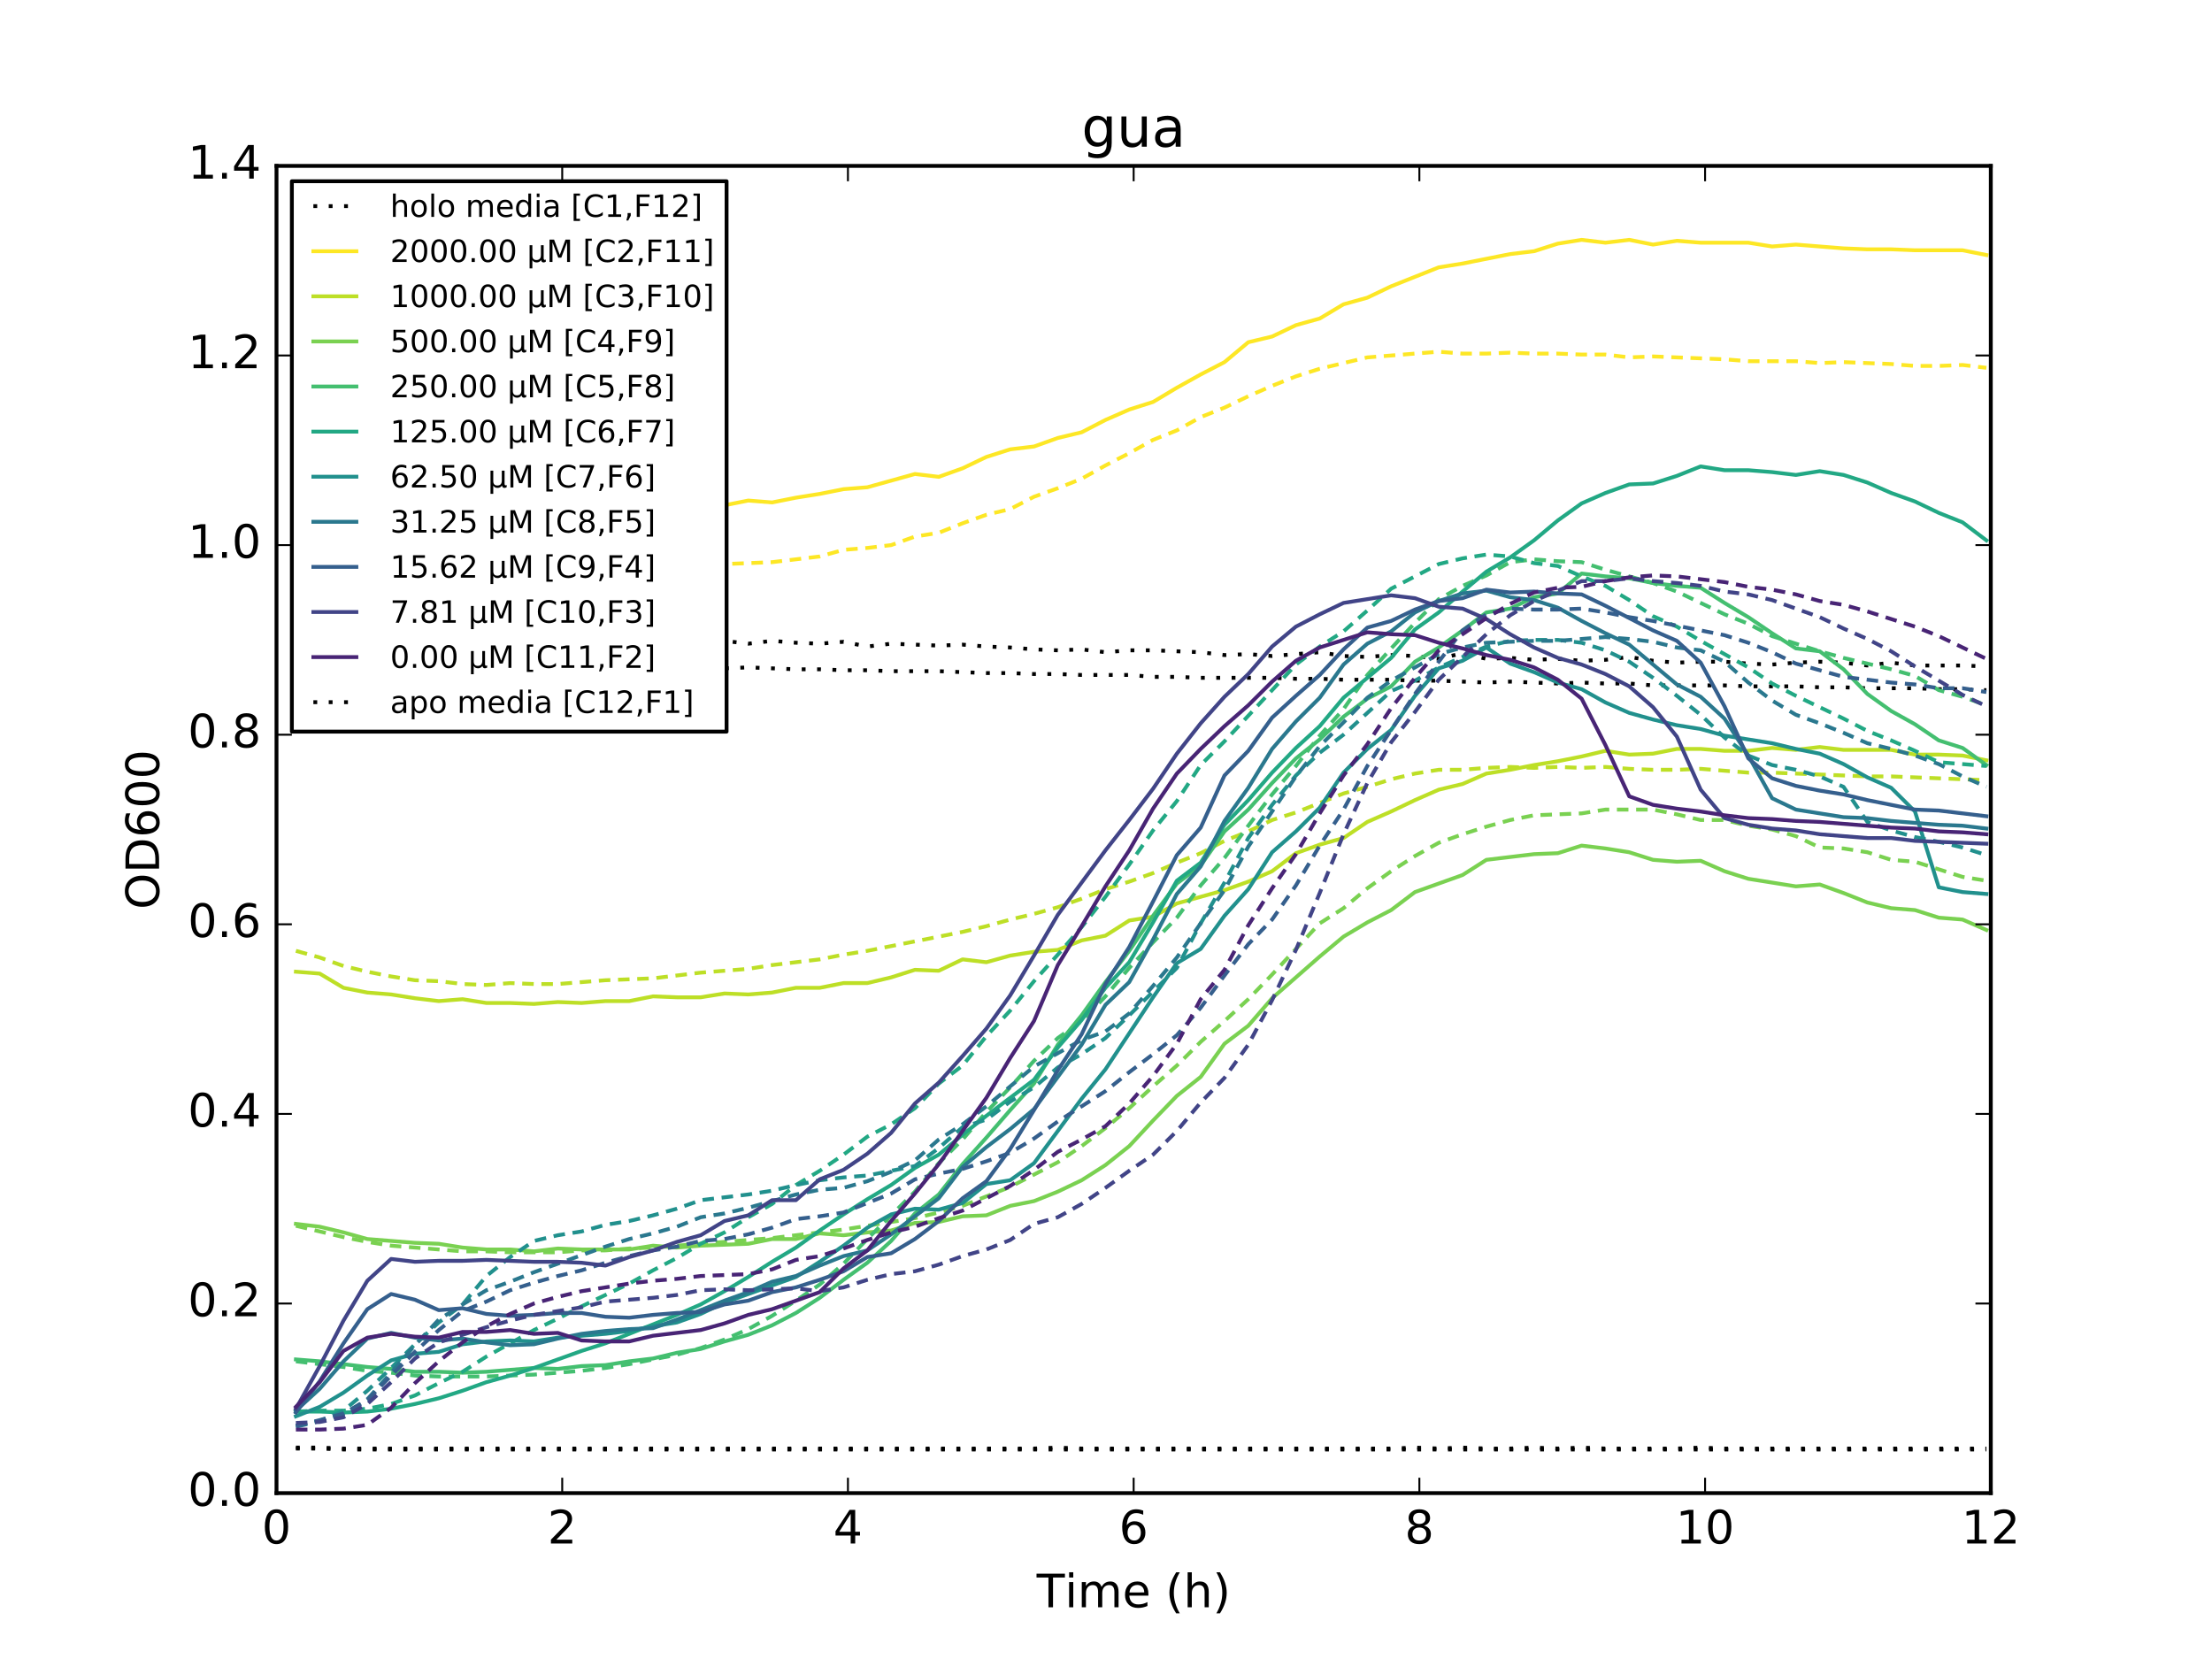 <?xml version="1.0" encoding="utf-8" standalone="no"?>
<!DOCTYPE svg PUBLIC "-//W3C//DTD SVG 1.1//EN"
  "http://www.w3.org/Graphics/SVG/1.1/DTD/svg11.dtd">
<!-- Created with matplotlib (http://matplotlib.org/) -->
<svg height="432pt" version="1.1" viewBox="0 0 576 432" width="576pt" xmlns="http://www.w3.org/2000/svg" xmlns:xlink="http://www.w3.org/1999/xlink">
 <defs>
  <style type="text/css">
*{stroke-linecap:butt;stroke-linejoin:round;stroke-miterlimit:100000;}
  </style>
 </defs>
 <g id="figure_1">
  <g id="patch_1">
   <path d="M 0 432 
L 576 432 
L 576 0 
L 0 0 
z
" style="fill:#ffffff;"/>
  </g>
  <g id="axes_1">
   <g id="patch_2">
    <path d="M 72 388.8 
L 518.4 388.8 
L 518.4 43.2 
L 72 43.2 
z
" style="fill:#ffffff;"/>
   </g>
   <g id="line2d_1">
    <path clip-path="url(#pa6403d96fa)" d="M 77.053 153.792 
L 83.253 157.001 
L 89.453 159.223 
L 95.653 160.457 
L 101.853 161.938 
L 108.053 162.926 
L 114.253 163.666 
L 120.453 162.679 
L 126.653 164.654 
L 132.853 164.407 
L 139.053 164.654 
L 145.253 164.901 
L 151.453 165.641 
L 157.653 166.135 
L 163.853 165.147 
L 170.053 165.641 
L 176.253 166.382 
L 182.453 166.135 
L 188.653 166.875 
L 194.853 167.616 
L 201.053 166.875 
L 207.253 167.369 
L 213.453 167.616 
L 219.653 167.122 
L 225.853 168.357 
L 232.053 167.616 
L 238.253 167.863 
L 244.453 168.11 
L 250.653 167.863 
L 256.853 168.357 
L 263.053 168.603 
L 269.253 169.097 
L 275.453 169.344 
L 281.653 169.097 
L 287.853 169.838 
L 294.053 169.344 
L 300.253 169.344 
L 306.453 169.591 
L 312.653 169.838 
L 318.853 170.578 
L 325.053 170.331 
L 331.253 170.825 
L 337.453 170.331 
L 343.653 169.838 
L 349.853 170.825 
L 356.053 171.072 
L 362.253 170.578 
L 368.453 170.825 
L 374.653 171.566 
L 380.853 170.085 
L 387.053 171.566 
L 393.253 171.319 
L 399.453 171.813 
L 405.653 171.566 
L 411.853 172.059 
L 418.053 171.813 
L 424.253 171.072 
L 430.453 172.059 
L 436.653 172.553 
L 442.853 172.306 
L 449.053 172.306 
L 455.253 172.8 
L 461.453 173.047 
L 467.653 172.553 
L 473.853 172.306 
L 480.053 172.553 
L 486.253 173.294 
L 492.453 172.553 
L 498.653 173.294 
L 504.853 173.294 
L 511.053 173.294 
L 517.253 173.541 
" style="fill:none;stroke:#000000;stroke-dasharray:1,3;stroke-dashoffset:0.0;"/>
   </g>
   <g id="line2d_2">
    <path clip-path="url(#pa6403d96fa)" d="M 77.053 168.357 
L 83.253 169.344 
L 89.453 170.331 
L 95.653 170.825 
L 101.853 171.319 
L 108.053 171.813 
L 114.253 172.059 
L 120.453 172.306 
L 126.653 172.553 
L 132.853 172.8 
L 139.053 172.8 
L 145.253 173.047 
L 151.453 173.047 
L 157.653 173.294 
L 163.853 173.294 
L 170.053 173.541 
L 176.253 173.541 
L 182.453 173.541 
L 188.653 174.034 
L 194.853 173.787 
L 201.053 174.034 
L 207.253 174.281 
L 213.453 174.281 
L 219.653 174.528 
L 225.853 174.528 
L 232.053 174.775 
L 238.253 174.775 
L 244.453 174.775 
L 250.653 175.022 
L 256.853 175.269 
L 263.053 175.269 
L 269.253 175.515 
L 275.453 175.515 
L 281.653 175.762 
L 287.853 175.762 
L 294.053 175.762 
L 300.253 176.256 
L 306.453 176.256 
L 312.653 176.503 
L 318.853 176.503 
L 325.053 176.503 
L 331.253 176.503 
L 337.453 176.75 
L 343.653 176.75 
L 349.853 176.997 
L 356.053 176.997 
L 362.253 176.997 
L 368.453 177.243 
L 374.653 177.243 
L 380.853 177.49 
L 387.053 177.737 
L 393.253 177.49 
L 399.453 177.737 
L 405.653 177.984 
L 411.853 177.737 
L 418.053 177.984 
L 424.253 177.984 
L 430.453 178.478 
L 436.653 178.478 
L 442.853 178.478 
L 449.053 178.478 
L 455.253 178.725 
L 461.453 178.725 
L 467.653 178.725 
L 473.853 178.971 
L 480.053 178.971 
L 486.253 179.218 
L 492.453 179.218 
L 498.653 179.218 
L 504.853 179.465 
L 511.053 179.465 
L 517.253 179.712 
" style="fill:none;stroke:#000000;stroke-dasharray:1,3;stroke-dashoffset:0.0;"/>
   </g>
   <g id="line2d_3">
    <path clip-path="url(#pa6403d96fa)" d="M 77.053 116.517 
L 83.253 119.973 
L 89.453 123.182 
L 95.653 125.403 
L 101.853 125.403 
L 108.053 126.391 
L 114.253 127.131 
L 120.453 126.885 
L 126.653 128.366 
L 132.853 128.366 
L 139.053 128.859 
L 145.253 130.094 
L 151.453 130.341 
L 157.653 130.341 
L 163.853 130.587 
L 170.053 130.341 
L 176.253 131.081 
L 182.453 131.328 
L 188.653 131.575 
L 194.853 130.341 
L 201.053 130.834 
L 207.253 129.6 
L 213.453 128.613 
L 219.653 127.378 
L 225.853 126.885 
L 232.053 125.157 
L 238.253 123.429 
L 244.453 124.169 
L 250.653 121.947 
L 256.853 118.985 
L 263.053 117.01 
L 269.253 116.27 
L 275.453 114.048 
L 281.653 112.567 
L 287.853 109.358 
L 294.053 106.642 
L 300.253 104.667 
L 306.453 100.965 
L 312.653 97.509 
L 318.853 94.299 
L 325.053 89.115 
L 331.253 87.634 
L 337.453 84.672 
L 343.653 82.944 
L 349.853 79.241 
L 356.053 77.513 
L 362.253 74.551 
L 368.453 72.082 
L 374.653 69.614 
L 380.853 68.626 
L 387.053 67.392 
L 393.253 66.158 
L 399.453 65.417 
L 405.653 63.442 
L 411.853 62.455 
L 418.053 63.195 
L 424.253 62.455 
L 430.453 63.689 
L 436.653 62.702 
L 442.853 63.195 
L 449.053 63.195 
L 455.253 63.195 
L 461.453 64.183 
L 467.653 63.689 
L 473.853 64.183 
L 480.053 64.677 
L 486.253 64.923 
L 492.453 64.923 
L 498.653 65.17 
L 504.853 65.17 
L 511.053 65.17 
L 517.253 66.405 
" style="fill:none;stroke:#fde725;stroke-linecap:square;"/>
   </g>
   <g id="line2d_4">
    <path clip-path="url(#pa6403d96fa)" d="M 77.053 135.771 
L 83.253 138.24 
L 89.453 139.968 
L 95.653 141.449 
L 101.853 142.683 
L 108.053 143.424 
L 114.253 143.918 
L 120.453 145.152 
L 126.653 145.399 
L 132.853 145.893 
L 139.053 146.633 
L 145.253 146.88 
L 151.453 147.127 
L 157.653 147.127 
L 163.853 147.621 
L 170.053 147.127 
L 176.253 147.127 
L 182.453 147.621 
L 188.653 146.88 
L 194.853 146.633 
L 201.053 146.386 
L 207.253 145.646 
L 213.453 144.905 
L 219.653 143.177 
L 225.853 142.683 
L 232.053 141.943 
L 238.253 139.721 
L 244.453 138.734 
L 250.653 136.265 
L 256.853 134.043 
L 263.053 132.562 
L 269.253 129.353 
L 275.453 127.131 
L 281.653 124.663 
L 287.853 121.207 
L 294.053 117.998 
L 300.253 114.542 
L 306.453 112.073 
L 312.653 108.617 
L 318.853 106.149 
L 325.053 103.186 
L 331.253 100.471 
L 337.453 98.002 
L 343.653 96.027 
L 349.853 94.546 
L 356.053 93.065 
L 362.253 92.571 
L 368.453 92.078 
L 374.653 91.584 
L 380.853 92.078 
L 387.053 92.078 
L 393.253 91.831 
L 399.453 92.078 
L 405.653 92.078 
L 411.853 92.325 
L 418.053 92.325 
L 424.253 93.065 
L 430.453 92.818 
L 436.653 93.065 
L 442.853 93.312 
L 449.053 93.559 
L 455.253 94.053 
L 461.453 94.053 
L 467.653 94.053 
L 473.853 94.546 
L 480.053 94.299 
L 486.253 94.546 
L 492.453 94.793 
L 498.653 95.287 
L 504.853 95.287 
L 511.053 95.04 
L 517.253 95.781 
" style="fill:none;stroke:#fde725;stroke-dasharray:3,2;stroke-dashoffset:0.0;"/>
   </g>
   <g id="line2d_5">
    <path clip-path="url(#pa6403d96fa)" d="M 77.053 253.029 
L 83.253 253.522 
L 89.453 257.225 
L 95.653 258.459 
L 101.853 258.953 
L 108.053 259.941 
L 114.253 260.681 
L 120.453 260.187 
L 126.653 261.175 
L 132.853 261.175 
L 139.053 261.422 
L 145.253 260.928 
L 151.453 261.175 
L 157.653 260.681 
L 163.853 260.681 
L 170.053 259.447 
L 176.253 259.694 
L 182.453 259.694 
L 188.653 258.706 
L 194.853 258.953 
L 201.053 258.459 
L 207.253 257.225 
L 213.453 257.225 
L 219.653 255.991 
L 225.853 255.991 
L 232.053 254.51 
L 238.253 252.535 
L 244.453 252.782 
L 250.653 249.819 
L 256.853 250.56 
L 263.053 248.832 
L 269.253 247.845 
L 275.453 247.351 
L 281.653 244.882 
L 287.853 243.648 
L 294.053 239.698 
L 300.253 238.711 
L 306.453 235.255 
L 312.653 233.527 
L 318.853 231.799 
L 325.053 229.577 
L 331.253 226.862 
L 337.453 222.171 
L 343.653 219.95 
L 349.853 218.222 
L 356.053 214.025 
L 362.253 211.31 
L 368.453 208.347 
L 374.653 205.632 
L 380.853 204.151 
L 387.053 201.435 
L 393.253 200.448 
L 399.453 199.214 
L 405.653 198.226 
L 411.853 196.992 
L 418.053 195.511 
L 424.253 196.498 
L 430.453 196.251 
L 436.653 195.017 
L 442.853 195.017 
L 449.053 195.511 
L 455.253 195.511 
L 461.453 194.77 
L 467.653 195.264 
L 473.853 194.523 
L 480.053 195.264 
L 486.253 195.264 
L 492.453 195.264 
L 498.653 196.498 
L 504.853 196.498 
L 511.053 196.745 
L 517.253 197.979 
" style="fill:none;stroke:#bddf26;stroke-linecap:square;"/>
   </g>
   <g id="line2d_6">
    <path clip-path="url(#pa6403d96fa)" d="M 77.053 247.598 
L 83.253 249.326 
L 89.453 251.547 
L 95.653 253.029 
L 101.853 254.263 
L 108.053 255.25 
L 114.253 255.497 
L 120.453 256.238 
L 126.653 256.485 
L 132.853 255.991 
L 139.053 256.238 
L 145.253 256.238 
L 151.453 255.744 
L 157.653 255.25 
L 163.853 255.003 
L 170.053 254.757 
L 176.253 254.016 
L 182.453 253.275 
L 188.653 252.782 
L 194.853 252.288 
L 201.053 251.301 
L 207.253 250.56 
L 213.453 249.819 
L 219.653 248.585 
L 225.853 247.598 
L 232.053 246.363 
L 238.253 245.129 
L 244.453 243.895 
L 250.653 242.661 
L 256.853 241.179 
L 263.053 239.451 
L 269.253 237.97 
L 275.453 236.242 
L 281.653 234.021 
L 287.853 231.552 
L 294.053 229.577 
L 300.253 227.355 
L 306.453 224.64 
L 312.653 222.171 
L 318.853 218.962 
L 325.053 216.494 
L 331.253 213.531 
L 337.453 211.557 
L 343.653 209.088 
L 349.853 206.619 
L 356.053 204.891 
L 362.253 202.917 
L 368.453 201.435 
L 374.653 200.448 
L 380.853 200.448 
L 387.053 199.954 
L 393.253 199.707 
L 399.453 199.954 
L 405.653 199.707 
L 411.853 199.954 
L 418.053 199.707 
L 424.253 200.201 
L 430.453 200.448 
L 436.653 200.448 
L 442.853 200.201 
L 449.053 200.695 
L 455.253 201.189 
L 461.453 201.189 
L 467.653 201.435 
L 473.853 201.682 
L 480.053 201.929 
L 486.253 202.176 
L 492.453 202.176 
L 498.653 202.423 
L 504.853 202.67 
L 511.053 202.917 
L 517.253 203.163 
" style="fill:none;stroke:#bddf26;stroke-dasharray:3,2;stroke-dashoffset:0.0;"/>
   </g>
   <g id="line2d_7">
    <path clip-path="url(#pa6403d96fa)" d="M 77.053 318.693 
L 83.253 319.433 
L 89.453 320.914 
L 95.653 322.642 
L 101.853 323.136 
L 108.053 323.63 
L 114.253 323.877 
L 120.453 324.864 
L 126.653 325.358 
L 132.853 325.358 
L 139.053 325.851 
L 145.253 325.111 
L 151.453 325.358 
L 157.653 325.358 
L 163.853 325.358 
L 170.053 324.37 
L 176.253 324.864 
L 182.453 324.37 
L 188.653 324.123 
L 194.853 323.877 
L 201.053 322.642 
L 207.253 322.642 
L 213.453 321.161 
L 219.653 321.655 
L 225.853 320.914 
L 232.053 320.421 
L 238.253 318.446 
L 244.453 318.199 
L 250.653 316.718 
L 256.853 316.471 
L 263.053 314.002 
L 269.253 312.768 
L 275.453 310.299 
L 281.653 307.337 
L 287.853 303.387 
L 294.053 298.45 
L 300.253 291.785 
L 306.453 285.367 
L 312.653 280.43 
L 318.853 271.79 
L 325.053 267.099 
L 331.253 259.941 
L 337.453 254.51 
L 343.653 249.079 
L 349.853 243.895 
L 356.053 240.192 
L 362.253 236.983 
L 368.453 232.293 
L 374.653 230.071 
L 380.853 227.849 
L 387.053 223.899 
L 393.253 223.159 
L 399.453 222.418 
L 405.653 222.171 
L 411.853 220.197 
L 418.053 220.937 
L 424.253 221.925 
L 430.453 223.899 
L 436.653 224.393 
L 442.853 224.146 
L 449.053 226.862 
L 455.253 228.837 
L 461.453 229.824 
L 467.653 230.811 
L 473.853 230.318 
L 480.053 232.539 
L 486.253 235.008 
L 492.453 236.489 
L 498.653 236.983 
L 504.853 238.958 
L 511.053 239.451 
L 517.253 242.167 
" style="fill:none;stroke:#7ad151;stroke-linecap:square;"/>
   </g>
   <g id="line2d_8">
    <path clip-path="url(#pa6403d96fa)" d="M 77.053 319.186 
L 83.253 320.667 
L 89.453 322.149 
L 95.653 323.383 
L 101.853 324.37 
L 108.053 324.864 
L 114.253 325.358 
L 120.453 325.851 
L 126.653 325.851 
L 132.853 326.098 
L 139.053 326.098 
L 145.253 326.098 
L 151.453 325.605 
L 157.653 325.605 
L 163.853 325.111 
L 170.053 324.864 
L 176.253 324.37 
L 182.453 323.877 
L 188.653 323.383 
L 194.853 322.889 
L 201.053 322.395 
L 207.253 321.655 
L 213.453 320.914 
L 219.653 320.174 
L 225.853 319.186 
L 232.053 318.199 
L 238.253 317.211 
L 244.453 315.73 
L 250.653 314.002 
L 256.853 311.534 
L 263.053 309.065 
L 269.253 305.856 
L 275.453 302.647 
L 281.653 298.45 
L 287.853 293.76 
L 294.053 288.576 
L 300.253 282.898 
L 306.453 277.467 
L 312.653 271.296 
L 318.853 265.865 
L 325.053 260.187 
L 331.253 253.769 
L 337.453 247.104 
L 343.653 240.439 
L 349.853 236.489 
L 356.053 231.305 
L 362.253 226.862 
L 368.453 222.912 
L 374.653 219.456 
L 380.853 217.234 
L 387.053 215.259 
L 393.253 213.531 
L 399.453 212.297 
L 405.653 212.05 
L 411.853 211.803 
L 418.053 210.816 
L 424.253 210.816 
L 430.453 210.816 
L 436.653 212.05 
L 442.853 213.531 
L 449.053 213.531 
L 455.253 215.013 
L 461.453 216 
L 467.653 217.728 
L 473.853 220.69 
L 480.053 220.937 
L 486.253 221.925 
L 492.453 223.899 
L 498.653 224.393 
L 504.853 226.368 
L 511.053 228.343 
L 517.253 229.33 
" style="fill:none;stroke:#7ad151;stroke-dasharray:3,2;stroke-dashoffset:0.0;"/>
   </g>
   <g id="line2d_9">
    <path clip-path="url(#pa6403d96fa)" d="M 77.053 353.993 
L 83.253 354.487 
L 89.453 355.227 
L 95.653 355.968 
L 101.853 356.462 
L 108.053 357.202 
L 114.253 357.202 
L 120.453 357.449 
L 126.653 357.202 
L 132.853 356.709 
L 139.053 356.215 
L 145.253 356.462 
L 151.453 355.721 
L 157.653 355.474 
L 163.853 354.487 
L 170.053 353.746 
L 176.253 352.265 
L 182.453 351.278 
L 188.653 349.303 
L 194.853 347.575 
L 201.053 345.106 
L 207.253 341.897 
L 213.453 337.947 
L 219.653 333.257 
L 225.853 328.814 
L 232.053 323.136 
L 238.253 315.977 
L 244.453 311.04 
L 250.653 303.141 
L 256.853 296.229 
L 263.053 289.07 
L 269.253 282.158 
L 275.453 272.037 
L 281.653 264.384 
L 287.853 255.744 
L 294.053 247.598 
L 300.253 238.464 
L 306.453 230.071 
L 312.653 225.381 
L 318.853 216.494 
L 325.053 210.816 
L 331.253 203.904 
L 337.453 197.486 
L 343.653 192.549 
L 349.853 186.624 
L 356.053 181.934 
L 362.253 178.725 
L 368.453 172.306 
L 374.653 168.603 
L 380.853 164.16 
L 387.053 159.47 
L 393.253 158.482 
L 399.453 155.52 
L 405.653 154.533 
L 411.853 149.349 
L 418.053 150.089 
L 424.253 150.583 
L 430.453 151.817 
L 436.653 152.558 
L 442.853 153.051 
L 449.053 157.001 
L 455.253 160.704 
L 461.453 164.901 
L 467.653 168.85 
L 473.853 169.591 
L 480.053 174.281 
L 486.253 180.699 
L 492.453 185.143 
L 498.653 188.599 
L 504.853 192.795 
L 511.053 194.77 
L 517.253 199.214 
" style="fill:none;stroke:#44bf70;stroke-linecap:square;"/>
   </g>
   <g id="line2d_10">
    <path clip-path="url(#pa6403d96fa)" d="M 77.053 354.487 
L 83.253 355.227 
L 89.453 355.968 
L 95.653 356.955 
L 101.853 357.449 
L 108.053 358.19 
L 114.253 358.437 
L 120.453 358.437 
L 126.653 358.437 
L 132.853 358.19 
L 139.053 357.943 
L 145.253 357.449 
L 151.453 356.955 
L 157.653 356.215 
L 163.853 355.227 
L 170.053 353.993 
L 176.253 352.759 
L 182.453 351.031 
L 188.653 348.809 
L 194.853 346.094 
L 201.053 342.638 
L 207.253 338.688 
L 213.453 334.491 
L 219.653 329.061 
L 225.853 322.642 
L 232.053 316.471 
L 238.253 310.299 
L 244.453 302.894 
L 250.653 296.722 
L 256.853 289.563 
L 263.053 283.145 
L 269.253 276.233 
L 275.453 270.309 
L 281.653 265.865 
L 287.853 259.447 
L 294.053 252.041 
L 300.253 245.376 
L 306.453 238.958 
L 312.653 230.565 
L 318.853 223.406 
L 325.053 215.013 
L 331.253 206.866 
L 337.453 199.461 
L 343.653 191.561 
L 349.853 184.649 
L 356.053 175.762 
L 362.253 168.85 
L 368.453 162.185 
L 374.653 156.014 
L 380.853 152.558 
L 387.053 149.842 
L 393.253 146.386 
L 399.453 145.646 
L 405.653 146.139 
L 411.853 146.386 
L 418.053 148.361 
L 424.253 150.089 
L 430.453 151.817 
L 436.653 154.039 
L 442.853 157.001 
L 449.053 159.963 
L 455.253 162.432 
L 461.453 165.641 
L 467.653 167.616 
L 473.853 169.591 
L 480.053 171.319 
L 486.253 172.8 
L 492.453 174.281 
L 498.653 176.009 
L 504.853 179.712 
L 511.053 181.44 
L 517.253 183.662 
" style="fill:none;stroke:#44bf70;stroke-dasharray:3,2;stroke-dashoffset:0.0;"/>
   </g>
   <g id="line2d_11">
    <path clip-path="url(#pa6403d96fa)" d="M 77.053 367.57 
L 83.253 367.57 
L 89.453 367.817 
L 95.653 367.57 
L 101.853 366.83 
L 108.053 365.595 
L 114.253 364.114 
L 120.453 362.139 
L 126.653 359.918 
L 132.853 358.19 
L 139.053 356.215 
L 145.253 353.993 
L 151.453 351.771 
L 157.653 349.797 
L 163.853 347.328 
L 170.053 344.859 
L 176.253 342.391 
L 182.453 339.675 
L 188.653 336.219 
L 194.853 332.517 
L 201.053 328.567 
L 207.253 324.864 
L 213.453 320.421 
L 219.653 316.224 
L 225.853 312.274 
L 232.053 308.571 
L 238.253 304.128 
L 244.453 300.672 
L 250.653 295.488 
L 256.853 290.551 
L 263.053 285.861 
L 269.253 281.17 
L 275.453 272.777 
L 281.653 265.618 
L 287.853 257.225 
L 294.053 250.56 
L 300.253 240.192 
L 306.453 229.33 
L 312.653 224.64 
L 318.853 214.766 
L 325.053 208.347 
L 331.253 201.189 
L 337.453 194.77 
L 343.653 189.093 
L 349.853 181.687 
L 356.053 176.503 
L 362.253 171.319 
L 368.453 163.913 
L 374.653 159.47 
L 380.853 154.039 
L 387.053 148.855 
L 393.253 145.152 
L 399.453 140.709 
L 405.653 135.525 
L 411.853 131.081 
L 418.053 128.366 
L 424.253 126.144 
L 430.453 125.897 
L 436.653 123.922 
L 442.853 121.454 
L 449.053 122.441 
L 455.253 122.441 
L 461.453 122.935 
L 467.653 123.675 
L 473.853 122.688 
L 480.053 123.675 
L 486.253 125.65 
L 492.453 128.366 
L 498.653 130.587 
L 504.853 133.55 
L 511.053 136.018 
L 517.253 140.709 
" style="fill:none;stroke:#22a884;stroke-linecap:square;"/>
   </g>
   <g id="line2d_12">
    <path clip-path="url(#pa6403d96fa)" d="M 77.053 367.57 
L 83.253 367.323 
L 89.453 367.323 
L 95.653 366.83 
L 101.853 365.595 
L 108.053 363.374 
L 114.253 360.165 
L 120.453 357.202 
L 126.653 353.253 
L 132.853 349.797 
L 139.053 346.341 
L 145.253 343.378 
L 151.453 340.169 
L 157.653 337.207 
L 163.853 334.245 
L 170.053 330.789 
L 176.253 327.579 
L 182.453 323.877 
L 188.653 320.914 
L 194.853 316.965 
L 201.053 313.509 
L 207.253 308.571 
L 213.453 304.869 
L 219.653 300.672 
L 225.853 295.982 
L 232.053 292.773 
L 238.253 288.576 
L 244.453 282.158 
L 250.653 277.467 
L 256.853 269.815 
L 263.053 263.15 
L 269.253 255.497 
L 275.453 248.585 
L 281.653 241.426 
L 287.853 233.527 
L 294.053 225.134 
L 300.253 216.247 
L 306.453 208.594 
L 312.653 199.214 
L 318.853 193.042 
L 325.053 186.377 
L 331.253 179.712 
L 337.453 173.047 
L 343.653 168.357 
L 349.853 164.407 
L 356.053 158.976 
L 362.253 153.298 
L 368.453 150.089 
L 374.653 146.88 
L 380.853 145.399 
L 387.053 144.411 
L 393.253 144.905 
L 399.453 146.633 
L 405.653 147.374 
L 411.853 150.089 
L 418.053 152.558 
L 424.253 156.261 
L 430.453 160.457 
L 436.653 163.173 
L 442.853 166.875 
L 449.053 170.331 
L 455.253 173.787 
L 461.453 177.984 
L 467.653 181.193 
L 473.853 184.155 
L 480.053 187.118 
L 486.253 190.327 
L 492.453 192.795 
L 498.653 195.511 
L 504.853 198.473 
L 511.053 198.967 
L 517.253 199.461 
" style="fill:none;stroke:#22a884;stroke-dasharray:3,2;stroke-dashoffset:0.0;"/>
   </g>
   <g id="line2d_13">
    <path clip-path="url(#pa6403d96fa)" d="M 77.053 368.805 
L 83.253 366.336 
L 89.453 362.633 
L 95.653 358.19 
L 101.853 354.24 
L 108.053 352.512 
L 114.253 352.018 
L 120.453 350.043 
L 126.653 349.303 
L 132.853 349.056 
L 139.053 349.303 
L 145.253 348.315 
L 151.453 347.822 
L 157.653 347.328 
L 163.853 346.587 
L 170.053 345.353 
L 176.253 344.366 
L 182.453 342.144 
L 188.653 339.182 
L 194.853 336.96 
L 201.053 334.738 
L 207.253 332.517 
L 213.453 328.567 
L 219.653 324.37 
L 225.853 319.68 
L 232.053 316.224 
L 238.253 314.743 
L 244.453 314.99 
L 250.653 313.262 
L 256.853 308.325 
L 263.053 307.337 
L 269.253 302.894 
L 275.453 294.501 
L 281.653 286.107 
L 287.853 278.455 
L 294.053 269.074 
L 300.253 259.694 
L 306.453 250.807 
L 312.653 247.104 
L 318.853 238.464 
L 325.053 231.552 
L 331.253 221.925 
L 337.453 216.494 
L 343.653 210.322 
L 349.853 201.189 
L 356.053 195.017 
L 362.253 190.08 
L 368.453 181.193 
L 374.653 174.034 
L 380.853 172.059 
L 387.053 168.603 
L 393.253 172.8 
L 399.453 175.022 
L 405.653 177.737 
L 411.853 179.465 
L 418.053 182.921 
L 424.253 185.637 
L 430.453 187.365 
L 436.653 188.846 
L 442.853 189.833 
L 449.053 191.561 
L 455.253 192.549 
L 461.453 193.536 
L 467.653 195.017 
L 473.853 196.251 
L 480.053 198.967 
L 486.253 202.423 
L 492.453 205.138 
L 498.653 211.31 
L 504.853 231.058 
L 511.053 232.293 
L 517.253 232.786 
" style="fill:none;stroke:#21908d;stroke-linecap:square;"/>
   </g>
   <g id="line2d_14">
    <path clip-path="url(#pa6403d96fa)" d="M 77.053 371.273 
L 83.253 370.039 
L 89.453 367.323 
L 95.653 362.139 
L 101.853 356.215 
L 108.053 350.043 
L 114.253 344.366 
L 120.453 339.675 
L 126.653 332.27 
L 132.853 327.333 
L 139.053 323.136 
L 145.253 321.655 
L 151.453 320.667 
L 157.653 318.939 
L 163.853 317.952 
L 170.053 316.471 
L 176.253 314.743 
L 182.453 312.521 
L 188.653 311.781 
L 194.853 311.04 
L 201.053 310.053 
L 207.253 308.571 
L 213.453 307.337 
L 219.653 306.597 
L 225.853 306.103 
L 232.053 304.869 
L 238.253 303.634 
L 244.453 298.944 
L 250.653 293.513 
L 256.853 291.538 
L 263.053 286.848 
L 269.253 283.145 
L 275.453 277.961 
L 281.653 274.505 
L 287.853 270.309 
L 294.053 264.384 
L 300.253 258.213 
L 306.453 252.041 
L 312.653 240.439 
L 318.853 229.824 
L 325.053 218.222 
L 331.253 209.582 
L 337.453 201.929 
L 343.653 196.005 
L 349.853 191.314 
L 356.053 185.637 
L 362.253 179.959 
L 368.453 177.243 
L 374.653 173.787 
L 380.853 171.072 
L 387.053 168.357 
L 393.253 166.875 
L 399.453 166.629 
L 405.653 166.629 
L 411.853 167.369 
L 418.053 169.344 
L 424.253 172.306 
L 430.453 176.503 
L 436.653 181.193 
L 442.853 186.13 
L 449.053 192.055 
L 455.253 196.745 
L 461.453 199.214 
L 467.653 200.448 
L 473.853 202.176 
L 480.053 204.891 
L 486.253 214.025 
L 492.453 216.247 
L 498.653 217.975 
L 504.853 219.209 
L 511.053 220.69 
L 517.253 222.665 
" style="fill:none;stroke:#21908d;stroke-dasharray:3,2;stroke-dashoffset:0.0;"/>
   </g>
   <g id="line2d_15">
    <path clip-path="url(#pa6403d96fa)" d="M 77.053 367.323 
L 83.253 361.646 
L 89.453 354.487 
L 95.653 348.562 
L 101.853 347.081 
L 108.053 348.315 
L 114.253 349.056 
L 120.453 348.562 
L 126.653 349.55 
L 132.853 350.29 
L 139.053 350.043 
L 145.253 348.562 
L 151.453 347.328 
L 157.653 346.587 
L 163.853 346.094 
L 170.053 345.847 
L 176.253 343.625 
L 182.453 341.157 
L 188.653 338.688 
L 194.853 336.466 
L 201.053 333.751 
L 207.253 332.27 
L 213.453 329.554 
L 219.653 327.086 
L 225.853 325.605 
L 232.053 321.408 
L 238.253 316.718 
L 244.453 312.027 
L 250.653 303.881 
L 256.853 298.697 
L 263.053 294.007 
L 269.253 288.823 
L 275.453 280.43 
L 281.653 272.037 
L 287.853 261.669 
L 294.053 255.744 
L 300.253 244.635 
L 306.453 232.786 
L 312.653 225.627 
L 318.853 213.778 
L 325.053 205.138 
L 331.253 195.017 
L 337.453 187.858 
L 343.653 181.687 
L 349.853 173.047 
L 356.053 167.616 
L 362.253 164.407 
L 368.453 159.47 
L 374.653 156.507 
L 380.853 154.533 
L 387.053 153.792 
L 393.253 155.52 
L 399.453 156.261 
L 405.653 158.235 
L 411.853 161.691 
L 418.053 164.901 
L 424.253 167.863 
L 430.453 173.047 
L 436.653 178.231 
L 442.853 181.44 
L 449.053 187.118 
L 455.253 196.745 
L 461.453 207.854 
L 467.653 210.816 
L 473.853 211.803 
L 480.053 212.791 
L 486.253 213.038 
L 492.453 213.778 
L 498.653 214.272 
L 504.853 214.766 
L 511.053 215.013 
L 517.253 215.753 
" style="fill:none;stroke:#2a788e;stroke-linecap:square;"/>
   </g>
   <g id="line2d_16">
    <path clip-path="url(#pa6403d96fa)" d="M 77.053 371.52 
L 83.253 370.039 
L 89.453 368.311 
L 95.653 364.361 
L 101.853 357.449 
L 108.053 350.29 
L 114.253 343.625 
L 120.453 339.675 
L 126.653 335.973 
L 132.853 333.751 
L 139.053 331.282 
L 145.253 329.061 
L 151.453 326.839 
L 157.653 324.617 
L 163.853 322.642 
L 170.053 321.161 
L 176.253 319.433 
L 182.453 316.965 
L 188.653 315.977 
L 194.853 314.496 
L 201.053 312.768 
L 207.253 311.04 
L 213.453 309.806 
L 219.653 309.312 
L 225.853 307.584 
L 232.053 305.115 
L 238.253 302.153 
L 244.453 296.722 
L 250.653 292.773 
L 256.853 288.082 
L 263.053 282.898 
L 269.253 277.714 
L 275.453 274.258 
L 281.653 270.802 
L 287.853 268.581 
L 294.053 263.89 
L 300.253 256.731 
L 306.453 249.326 
L 312.653 240.439 
L 318.853 231.799 
L 325.053 220.443 
L 331.253 211.31 
L 337.453 202.176 
L 343.653 194.277 
L 349.853 188.105 
L 356.053 181.687 
L 362.253 177.243 
L 368.453 173.787 
L 374.653 170.331 
L 380.853 168.603 
L 387.053 167.369 
L 393.253 167.122 
L 399.453 166.875 
L 405.653 166.875 
L 411.853 166.382 
L 418.053 165.888 
L 424.253 166.382 
L 430.453 167.122 
L 436.653 168.603 
L 442.853 169.344 
L 449.053 172.306 
L 455.253 177.737 
L 461.453 182.427 
L 467.653 186.13 
L 473.853 188.352 
L 480.053 190.821 
L 486.253 193.536 
L 492.453 195.017 
L 498.653 196.745 
L 504.853 198.967 
L 511.053 202.176 
L 517.253 204.891 
" style="fill:none;stroke:#2a788e;stroke-dasharray:3,2;stroke-dashoffset:0.0;"/>
   </g>
   <g id="line2d_17">
    <path clip-path="url(#pa6403d96fa)" d="M 77.053 367.817 
L 83.253 359.671 
L 89.453 349.797 
L 95.653 340.91 
L 101.853 336.96 
L 108.053 338.441 
L 114.253 341.157 
L 120.453 340.663 
L 126.653 342.144 
L 132.853 342.638 
L 139.053 342.391 
L 145.253 341.897 
L 151.453 341.897 
L 157.653 342.885 
L 163.853 343.131 
L 170.053 342.391 
L 176.253 341.897 
L 182.453 341.65 
L 188.653 339.675 
L 194.853 338.688 
L 201.053 336.466 
L 207.253 335.232 
L 213.453 333.257 
L 219.653 331.035 
L 225.853 327.333 
L 232.053 326.345 
L 238.253 322.642 
L 244.453 317.952 
L 250.653 312.027 
L 256.853 307.584 
L 263.053 299.191 
L 269.253 289.07 
L 275.453 278.702 
L 281.653 269.321 
L 287.853 256.238 
L 294.053 246.61 
L 300.253 234.761 
L 306.453 222.665 
L 312.653 215.506 
L 318.853 201.929 
L 325.053 195.511 
L 331.253 186.871 
L 337.453 181.193 
L 343.653 175.762 
L 349.853 169.097 
L 356.053 163.419 
L 362.253 161.691 
L 368.453 158.729 
L 374.653 156.507 
L 380.853 155.767 
L 387.053 153.545 
L 393.253 154.286 
L 399.453 154.039 
L 405.653 154.533 
L 411.853 154.779 
L 418.053 157.742 
L 424.253 160.951 
L 430.453 164.16 
L 436.653 166.875 
L 442.853 172.553 
L 449.053 183.909 
L 455.253 197.486 
L 461.453 202.67 
L 467.653 204.645 
L 473.853 205.879 
L 480.053 206.866 
L 486.253 208.347 
L 492.453 209.582 
L 498.653 210.816 
L 504.853 211.063 
L 511.053 211.803 
L 517.253 212.544 
" style="fill:none;stroke:#355f8d;stroke-linecap:square;"/>
   </g>
   <g id="line2d_18">
    <path clip-path="url(#pa6403d96fa)" d="M 77.053 371.273 
L 83.253 369.792 
L 89.453 368.064 
L 95.653 364.608 
L 101.853 358.19 
L 108.053 352.018 
L 114.253 346.341 
L 120.453 341.403 
L 126.653 338.935 
L 132.853 335.973 
L 139.053 333.998 
L 145.253 332.27 
L 151.453 330.789 
L 157.653 328.814 
L 163.853 327.086 
L 170.053 325.605 
L 176.253 324.617 
L 182.453 323.136 
L 188.653 322.642 
L 194.853 321.408 
L 201.053 319.68 
L 207.253 317.458 
L 213.453 316.718 
L 219.653 315.73 
L 225.853 313.262 
L 232.053 310.793 
L 238.253 307.09 
L 244.453 305.609 
L 250.653 304.375 
L 256.853 302.4 
L 263.053 300.178 
L 269.253 296.475 
L 275.453 292.032 
L 281.653 288.082 
L 287.853 284.133 
L 294.053 279.195 
L 300.253 274.505 
L 306.453 269.568 
L 312.653 262.409 
L 318.853 254.016 
L 325.053 245.87 
L 331.253 239.451 
L 337.453 230.565 
L 343.653 220.197 
L 349.853 210.816 
L 356.053 199.461 
L 362.253 190.08 
L 368.453 180.699 
L 374.653 172.306 
L 380.853 164.16 
L 387.053 159.963 
L 393.253 158.482 
L 399.453 158.729 
L 405.653 158.729 
L 411.853 158.482 
L 418.053 159.47 
L 424.253 160.704 
L 430.453 161.691 
L 436.653 162.926 
L 442.853 164.16 
L 449.053 165.394 
L 455.253 167.369 
L 461.453 169.838 
L 467.653 172.8 
L 473.853 174.528 
L 480.053 176.256 
L 486.253 176.997 
L 492.453 177.737 
L 498.653 178.231 
L 504.853 179.218 
L 511.053 179.218 
L 517.253 180.206 
" style="fill:none;stroke:#355f8d;stroke-dasharray:3,2;stroke-dashoffset:0.0;"/>
   </g>
   <g id="line2d_19">
    <path clip-path="url(#pa6403d96fa)" d="M 77.053 366.83 
L 83.253 355.721 
L 89.453 343.872 
L 95.653 333.504 
L 101.853 327.826 
L 108.053 328.567 
L 114.253 328.32 
L 120.453 328.32 
L 126.653 328.073 
L 132.853 328.32 
L 139.053 328.567 
L 145.253 328.567 
L 151.453 328.814 
L 157.653 329.554 
L 163.853 327.333 
L 170.053 325.605 
L 176.253 323.383 
L 182.453 321.655 
L 188.653 317.952 
L 194.853 316.471 
L 201.053 312.521 
L 207.253 312.521 
L 213.453 307.09 
L 219.653 304.622 
L 225.853 300.425 
L 232.053 294.994 
L 238.253 287.342 
L 244.453 281.911 
L 250.653 274.999 
L 256.853 267.84 
L 263.053 259.2 
L 269.253 248.832 
L 275.453 238.217 
L 281.653 229.824 
L 287.853 221.431 
L 294.053 213.531 
L 300.253 205.385 
L 306.453 196.251 
L 312.653 188.352 
L 318.853 181.44 
L 325.053 175.515 
L 331.253 168.357 
L 337.453 163.173 
L 343.653 159.963 
L 349.853 157.001 
L 356.053 156.014 
L 362.253 155.026 
L 368.453 155.767 
L 374.653 157.989 
L 380.853 158.482 
L 387.053 161.198 
L 393.253 165.147 
L 399.453 168.603 
L 405.653 171.319 
L 411.853 173.047 
L 418.053 175.515 
L 424.253 178.725 
L 430.453 184.155 
L 436.653 191.808 
L 442.853 205.632 
L 449.053 213.038 
L 455.253 214.766 
L 461.453 215.753 
L 467.653 216.247 
L 473.853 217.234 
L 480.053 217.728 
L 486.253 218.222 
L 492.453 218.222 
L 498.653 218.962 
L 504.853 219.209 
L 511.053 219.456 
L 517.253 219.703 
" style="fill:none;stroke:#414487;stroke-linecap:square;"/>
   </g>
   <g id="line2d_20">
    <path clip-path="url(#pa6403d96fa)" d="M 77.053 370.533 
L 83.253 370.286 
L 89.453 369.051 
L 95.653 365.595 
L 101.853 359.918 
L 108.053 353.746 
L 114.253 349.55 
L 120.453 347.575 
L 126.653 345.6 
L 132.853 343.872 
L 139.053 342.391 
L 145.253 341.403 
L 151.453 340.416 
L 157.653 338.935 
L 163.853 338.441 
L 170.053 337.947 
L 176.253 337.207 
L 182.453 335.973 
L 188.653 335.726 
L 194.853 335.973 
L 201.053 335.726 
L 207.253 335.479 
L 213.453 336.219 
L 219.653 335.232 
L 225.853 333.257 
L 232.053 331.776 
L 238.253 331.035 
L 244.453 329.307 
L 250.653 327.086 
L 256.853 325.358 
L 263.053 322.889 
L 269.253 318.693 
L 275.453 316.965 
L 281.653 313.509 
L 287.853 309.312 
L 294.053 304.869 
L 300.253 300.672 
L 306.453 294.501 
L 312.653 287.095 
L 318.853 280.677 
L 325.053 272.037 
L 331.253 260.434 
L 337.453 247.351 
L 343.653 232.539 
L 349.853 217.234 
L 356.053 203.904 
L 362.253 193.289 
L 368.453 185.39 
L 374.653 176.997 
L 380.853 171.072 
L 387.053 165.147 
L 393.253 160.21 
L 399.453 156.507 
L 405.653 153.792 
L 411.853 151.323 
L 418.053 151.323 
L 424.253 150.583 
L 430.453 151.323 
L 436.653 151.817 
L 442.853 152.558 
L 449.053 154.039 
L 455.253 154.779 
L 461.453 156.261 
L 467.653 158.482 
L 473.853 160.704 
L 480.053 163.666 
L 486.253 166.382 
L 492.453 169.591 
L 498.653 173.541 
L 504.853 177.243 
L 511.053 180.946 
L 517.253 183.909 
" style="fill:none;stroke:#414487;stroke-dasharray:3,2;stroke-dashoffset:0.0;"/>
   </g>
   <g id="line2d_21">
    <path clip-path="url(#pa6403d96fa)" d="M 77.053 366.336 
L 83.253 359.918 
L 89.453 351.771 
L 95.653 348.315 
L 101.853 347.328 
L 108.053 348.069 
L 114.253 348.315 
L 120.453 346.834 
L 126.653 346.834 
L 132.853 346.341 
L 139.053 347.328 
L 145.253 347.081 
L 151.453 349.056 
L 157.653 349.303 
L 163.853 349.303 
L 170.053 347.822 
L 176.253 347.081 
L 182.453 346.341 
L 188.653 344.613 
L 194.853 342.391 
L 201.053 340.91 
L 207.253 338.688 
L 213.453 336.466 
L 219.653 330.295 
L 225.853 325.605 
L 232.053 317.952 
L 238.253 310.793 
L 244.453 303.141 
L 250.653 294.501 
L 256.853 285.861 
L 263.053 275.493 
L 269.253 265.865 
L 275.453 251.301 
L 281.653 241.179 
L 287.853 230.811 
L 294.053 221.431 
L 300.253 210.569 
L 306.453 201.435 
L 312.653 195.017 
L 318.853 189.093 
L 325.053 183.662 
L 331.253 177.49 
L 337.453 172.059 
L 343.653 168.603 
L 349.853 166.629 
L 356.053 164.654 
L 362.253 165.147 
L 368.453 165.394 
L 374.653 167.369 
L 380.853 168.85 
L 387.053 170.578 
L 393.253 171.813 
L 399.453 173.787 
L 405.653 176.997 
L 411.853 181.934 
L 418.053 194.03 
L 424.253 207.36 
L 430.453 209.582 
L 436.653 210.569 
L 442.853 211.31 
L 449.053 212.297 
L 455.253 213.038 
L 461.453 213.285 
L 467.653 213.778 
L 473.853 214.025 
L 480.053 214.519 
L 486.253 215.013 
L 492.453 215.506 
L 498.653 215.753 
L 504.853 216.494 
L 511.053 216.741 
L 517.253 217.234 
" style="fill:none;stroke:#482475;stroke-linecap:square;"/>
   </g>
   <g id="line2d_22">
    <path clip-path="url(#pa6403d96fa)" d="M 77.053 372.261 
L 83.253 372.261 
L 89.453 372.014 
L 95.653 371.026 
L 101.853 366.583 
L 108.053 360.165 
L 114.253 354.487 
L 120.453 349.55 
L 126.653 345.353 
L 132.853 342.144 
L 139.053 339.429 
L 145.253 337.701 
L 151.453 336.219 
L 157.653 335.232 
L 163.853 334.245 
L 170.053 333.504 
L 176.253 333.01 
L 182.453 332.27 
L 188.653 332.023 
L 194.853 331.776 
L 201.053 330.542 
L 207.253 328.073 
L 213.453 327.086 
L 219.653 325.111 
L 225.853 322.889 
L 232.053 320.914 
L 238.253 319.433 
L 244.453 317.211 
L 250.653 315.237 
L 256.853 312.027 
L 263.053 308.818 
L 269.253 304.622 
L 275.453 299.931 
L 281.653 296.722 
L 287.853 293.266 
L 294.053 287.342 
L 300.253 280.183 
L 306.453 271.79 
L 312.653 260.187 
L 318.853 252.535 
L 325.053 240.933 
L 331.253 231.305 
L 337.453 222.418 
L 343.653 211.803 
L 349.853 201.929 
L 356.053 193.783 
L 362.253 184.402 
L 368.453 176.503 
L 374.653 169.344 
L 380.853 165.147 
L 387.053 160.951 
L 393.253 157.248 
L 399.453 154.286 
L 405.653 153.051 
L 411.853 152.805 
L 418.053 151.323 
L 424.253 150.336 
L 430.453 149.842 
L 436.653 150.089 
L 442.853 150.83 
L 449.053 151.57 
L 455.253 152.805 
L 461.453 153.545 
L 467.653 154.779 
L 473.853 156.507 
L 480.053 157.495 
L 486.253 159.223 
L 492.453 161.198 
L 498.653 163.173 
L 504.853 165.641 
L 511.053 168.603 
L 517.253 171.566 
" style="fill:none;stroke:#482475;stroke-dasharray:3,2;stroke-dashoffset:0.0;"/>
   </g>
   <g id="line2d_23">
    <path clip-path="url(#pa6403d96fa)" d="M 77.053 377.198 
L 83.253 377.198 
L 89.453 377.445 
L 95.653 377.445 
L 101.853 377.445 
L 108.053 377.445 
L 114.253 377.445 
L 120.453 377.445 
L 126.653 377.445 
L 132.853 377.445 
L 139.053 377.445 
L 145.253 377.445 
L 151.453 377.445 
L 157.653 377.445 
L 163.853 377.445 
L 170.053 377.445 
L 176.253 377.445 
L 182.453 377.445 
L 188.653 377.445 
L 194.853 377.445 
L 201.053 377.445 
L 207.253 377.445 
L 213.453 377.445 
L 219.653 377.445 
L 225.853 377.445 
L 232.053 377.445 
L 238.253 377.445 
L 244.453 377.445 
L 250.653 377.445 
L 256.853 377.445 
L 263.053 377.445 
L 269.253 377.445 
L 275.453 377.445 
L 281.653 377.445 
L 287.853 377.445 
L 294.053 377.445 
L 300.253 377.445 
L 306.453 377.445 
L 312.653 377.445 
L 318.853 377.445 
L 325.053 377.445 
L 331.253 377.445 
L 337.453 377.445 
L 343.653 377.445 
L 349.853 377.445 
L 356.053 377.445 
L 362.253 377.445 
L 368.453 377.445 
L 374.653 377.445 
L 380.853 377.445 
L 387.053 377.445 
L 393.253 377.445 
L 399.453 377.445 
L 405.653 377.445 
L 411.853 377.445 
L 418.053 377.445 
L 424.253 377.445 
L 430.453 377.445 
L 436.653 377.445 
L 442.853 377.445 
L 449.053 377.445 
L 455.253 377.445 
L 461.453 377.445 
L 467.653 377.445 
L 473.853 377.445 
L 480.053 377.445 
L 486.253 377.445 
L 492.453 377.445 
L 498.653 377.445 
L 504.853 377.445 
L 511.053 377.445 
L 517.253 377.445 
" style="fill:none;stroke:#000000;stroke-dasharray:1,3;stroke-dashoffset:0.0;"/>
   </g>
   <g id="line2d_24">
    <path clip-path="url(#pa6403d96fa)" d="M 77.053 376.951 
L 83.253 376.951 
L 89.453 377.198 
L 95.653 377.198 
L 101.853 377.198 
L 108.053 377.198 
L 114.253 377.198 
L 120.453 377.198 
L 126.653 377.198 
L 132.853 377.198 
L 139.053 377.198 
L 145.253 377.198 
L 151.453 377.198 
L 157.653 377.198 
L 163.853 377.198 
L 170.053 377.198 
L 176.253 377.198 
L 182.453 377.198 
L 188.653 377.198 
L 194.853 377.198 
L 201.053 377.198 
L 207.253 377.198 
L 213.453 377.198 
L 219.653 377.198 
L 225.853 377.198 
L 232.053 377.198 
L 238.253 377.198 
L 244.453 377.198 
L 250.653 377.198 
L 256.853 377.198 
L 263.053 377.198 
L 269.253 377.198 
L 275.453 376.951 
L 281.653 377.198 
L 287.853 377.198 
L 294.053 377.198 
L 300.253 377.198 
L 306.453 377.198 
L 312.653 377.198 
L 318.853 377.198 
L 325.053 377.198 
L 331.253 377.198 
L 337.453 377.198 
L 343.653 377.198 
L 349.853 377.198 
L 356.053 377.198 
L 362.253 377.198 
L 368.453 376.951 
L 374.653 377.198 
L 380.853 376.951 
L 387.053 377.198 
L 393.253 377.198 
L 399.453 376.951 
L 405.653 377.198 
L 411.853 376.951 
L 418.053 377.198 
L 424.253 377.198 
L 430.453 377.198 
L 436.653 377.198 
L 442.853 376.951 
L 449.053 377.198 
L 455.253 377.198 
L 461.453 377.198 
L 467.653 377.198 
L 473.853 377.198 
L 480.053 377.198 
L 486.253 377.198 
L 492.453 377.198 
L 498.653 377.198 
L 504.853 377.198 
L 511.053 377.198 
L 517.253 377.198 
" style="fill:none;stroke:#000000;stroke-dasharray:1,3;stroke-dashoffset:0.0;"/>
   </g>
   <g id="patch_3">
    <path d="M 72 388.8 
L 72 43.2 
" style="fill:none;stroke:#000000;stroke-linecap:square;stroke-linejoin:miter;"/>
   </g>
   <g id="patch_4">
    <path d="M 518.4 388.8 
L 518.4 43.2 
" style="fill:none;stroke:#000000;stroke-linecap:square;stroke-linejoin:miter;"/>
   </g>
   <g id="patch_5">
    <path d="M 72 388.8 
L 518.4 388.8 
" style="fill:none;stroke:#000000;stroke-linecap:square;stroke-linejoin:miter;"/>
   </g>
   <g id="patch_6">
    <path d="M 72 43.2 
L 518.4 43.2 
" style="fill:none;stroke:#000000;stroke-linecap:square;stroke-linejoin:miter;"/>
   </g>
   <g id="matplotlib.axis_1">
    <g id="xtick_1">
     <g id="line2d_25">
      <defs>
       <path d="M 0 0 
L 0 -4 
" id="mbb0e01eb65" style="stroke:#000000;stroke-width:0.5;"/>
      </defs>
      <g>
       <use style="stroke:#000000;stroke-width:0.5;" x="72.0" xlink:href="#mbb0e01eb65" y="388.8"/>
      </g>
     </g>
     <g id="line2d_26">
      <defs>
       <path d="M 0 0 
L 0 4 
" id="mf92684ac98" style="stroke:#000000;stroke-width:0.5;"/>
      </defs>
      <g>
       <use style="stroke:#000000;stroke-width:0.5;" x="72.0" xlink:href="#mf92684ac98" y="43.2"/>
      </g>
     </g>
     <g id="text_1">
      <!-- 0 -->
      <defs>
       <path d="M 31.781 66.406 
Q 24.172 66.406 20.328 58.906 
Q 16.5 51.422 16.5 36.375 
Q 16.5 21.391 20.328 13.891 
Q 24.172 6.391 31.781 6.391 
Q 39.453 6.391 43.281 13.891 
Q 47.125 21.391 47.125 36.375 
Q 47.125 51.422 43.281 58.906 
Q 39.453 66.406 31.781 66.406 
M 31.781 74.219 
Q 44.047 74.219 50.516 64.516 
Q 56.984 54.828 56.984 36.375 
Q 56.984 17.969 50.516 8.266 
Q 44.047 -1.422 31.781 -1.422 
Q 19.531 -1.422 13.062 8.266 
Q 6.594 17.969 6.594 36.375 
Q 6.594 54.828 13.062 64.516 
Q 19.531 74.219 31.781 74.219 
" id="DejaVuSans-30"/>
      </defs>
      <g transform="translate(68.183 401.918)scale(0.12 -0.12)">
       <use xlink:href="#DejaVuSans-30"/>
      </g>
     </g>
    </g>
    <g id="xtick_2">
     <g id="line2d_27">
      <g>
       <use style="stroke:#000000;stroke-width:0.5;" x="146.4" xlink:href="#mbb0e01eb65" y="388.8"/>
      </g>
     </g>
     <g id="line2d_28">
      <g>
       <use style="stroke:#000000;stroke-width:0.5;" x="146.4" xlink:href="#mf92684ac98" y="43.2"/>
      </g>
     </g>
     <g id="text_2">
      <!-- 2 -->
      <defs>
       <path d="M 19.188 8.297 
L 53.609 8.297 
L 53.609 0 
L 7.328 0 
L 7.328 8.297 
Q 12.938 14.109 22.625 23.891 
Q 32.328 33.688 34.812 36.531 
Q 39.547 41.844 41.422 45.531 
Q 43.312 49.219 43.312 52.781 
Q 43.312 58.594 39.234 62.25 
Q 35.156 65.922 28.609 65.922 
Q 23.969 65.922 18.812 64.312 
Q 13.672 62.703 7.812 59.422 
L 7.812 69.391 
Q 13.766 71.781 18.938 73 
Q 24.125 74.219 28.422 74.219 
Q 39.75 74.219 46.484 68.547 
Q 53.219 62.891 53.219 53.422 
Q 53.219 48.922 51.531 44.891 
Q 49.859 40.875 45.406 35.406 
Q 44.188 33.984 37.641 27.219 
Q 31.109 20.453 19.188 8.297 
" id="DejaVuSans-32"/>
      </defs>
      <g transform="translate(142.583 401.918)scale(0.12 -0.12)">
       <use xlink:href="#DejaVuSans-32"/>
      </g>
     </g>
    </g>
    <g id="xtick_3">
     <g id="line2d_29">
      <g>
       <use style="stroke:#000000;stroke-width:0.5;" x="220.8" xlink:href="#mbb0e01eb65" y="388.8"/>
      </g>
     </g>
     <g id="line2d_30">
      <g>
       <use style="stroke:#000000;stroke-width:0.5;" x="220.8" xlink:href="#mf92684ac98" y="43.2"/>
      </g>
     </g>
     <g id="text_3">
      <!-- 4 -->
      <defs>
       <path d="M 37.797 64.312 
L 12.891 25.391 
L 37.797 25.391 
z
M 35.203 72.906 
L 47.609 72.906 
L 47.609 25.391 
L 58.016 25.391 
L 58.016 17.188 
L 47.609 17.188 
L 47.609 0 
L 37.797 0 
L 37.797 17.188 
L 4.891 17.188 
L 4.891 26.703 
z
" id="DejaVuSans-34"/>
      </defs>
      <g transform="translate(216.982 401.918)scale(0.12 -0.12)">
       <use xlink:href="#DejaVuSans-34"/>
      </g>
     </g>
    </g>
    <g id="xtick_4">
     <g id="line2d_31">
      <g>
       <use style="stroke:#000000;stroke-width:0.5;" x="295.2" xlink:href="#mbb0e01eb65" y="388.8"/>
      </g>
     </g>
     <g id="line2d_32">
      <g>
       <use style="stroke:#000000;stroke-width:0.5;" x="295.2" xlink:href="#mf92684ac98" y="43.2"/>
      </g>
     </g>
     <g id="text_4">
      <!-- 6 -->
      <defs>
       <path d="M 33.016 40.375 
Q 26.375 40.375 22.484 35.828 
Q 18.609 31.297 18.609 23.391 
Q 18.609 15.531 22.484 10.953 
Q 26.375 6.391 33.016 6.391 
Q 39.656 6.391 43.531 10.953 
Q 47.406 15.531 47.406 23.391 
Q 47.406 31.297 43.531 35.828 
Q 39.656 40.375 33.016 40.375 
M 52.594 71.297 
L 52.594 62.312 
Q 48.875 64.062 45.094 64.984 
Q 41.312 65.922 37.594 65.922 
Q 27.828 65.922 22.672 59.328 
Q 17.531 52.734 16.797 39.406 
Q 19.672 43.656 24.016 45.922 
Q 28.375 48.188 33.594 48.188 
Q 44.578 48.188 50.953 41.516 
Q 57.328 34.859 57.328 23.391 
Q 57.328 12.156 50.688 5.359 
Q 44.047 -1.422 33.016 -1.422 
Q 20.359 -1.422 13.672 8.266 
Q 6.984 17.969 6.984 36.375 
Q 6.984 53.656 15.188 63.938 
Q 23.391 74.219 37.203 74.219 
Q 40.922 74.219 44.703 73.484 
Q 48.484 72.75 52.594 71.297 
" id="DejaVuSans-36"/>
      </defs>
      <g transform="translate(291.382 401.918)scale(0.12 -0.12)">
       <use xlink:href="#DejaVuSans-36"/>
      </g>
     </g>
    </g>
    <g id="xtick_5">
     <g id="line2d_33">
      <g>
       <use style="stroke:#000000;stroke-width:0.5;" x="369.6" xlink:href="#mbb0e01eb65" y="388.8"/>
      </g>
     </g>
     <g id="line2d_34">
      <g>
       <use style="stroke:#000000;stroke-width:0.5;" x="369.6" xlink:href="#mf92684ac98" y="43.2"/>
      </g>
     </g>
     <g id="text_5">
      <!-- 8 -->
      <defs>
       <path d="M 31.781 34.625 
Q 24.75 34.625 20.719 30.859 
Q 16.703 27.094 16.703 20.516 
Q 16.703 13.922 20.719 10.156 
Q 24.75 6.391 31.781 6.391 
Q 38.812 6.391 42.859 10.172 
Q 46.922 13.969 46.922 20.516 
Q 46.922 27.094 42.891 30.859 
Q 38.875 34.625 31.781 34.625 
M 21.922 38.812 
Q 15.578 40.375 12.031 44.719 
Q 8.5 49.078 8.5 55.328 
Q 8.5 64.062 14.719 69.141 
Q 20.953 74.219 31.781 74.219 
Q 42.672 74.219 48.875 69.141 
Q 55.078 64.062 55.078 55.328 
Q 55.078 49.078 51.531 44.719 
Q 48 40.375 41.703 38.812 
Q 48.828 37.156 52.797 32.312 
Q 56.781 27.484 56.781 20.516 
Q 56.781 9.906 50.312 4.234 
Q 43.844 -1.422 31.781 -1.422 
Q 19.734 -1.422 13.25 4.234 
Q 6.781 9.906 6.781 20.516 
Q 6.781 27.484 10.781 32.312 
Q 14.797 37.156 21.922 38.812 
M 18.312 54.391 
Q 18.312 48.734 21.844 45.562 
Q 25.391 42.391 31.781 42.391 
Q 38.141 42.391 41.719 45.562 
Q 45.312 48.734 45.312 54.391 
Q 45.312 60.062 41.719 63.234 
Q 38.141 66.406 31.781 66.406 
Q 25.391 66.406 21.844 63.234 
Q 18.312 60.062 18.312 54.391 
" id="DejaVuSans-38"/>
      </defs>
      <g transform="translate(365.783 401.918)scale(0.12 -0.12)">
       <use xlink:href="#DejaVuSans-38"/>
      </g>
     </g>
    </g>
    <g id="xtick_6">
     <g id="line2d_35">
      <g>
       <use style="stroke:#000000;stroke-width:0.5;" x="444.0" xlink:href="#mbb0e01eb65" y="388.8"/>
      </g>
     </g>
     <g id="line2d_36">
      <g>
       <use style="stroke:#000000;stroke-width:0.5;" x="444.0" xlink:href="#mf92684ac98" y="43.2"/>
      </g>
     </g>
     <g id="text_6">
      <!-- 10 -->
      <defs>
       <path d="M 12.406 8.297 
L 28.516 8.297 
L 28.516 63.922 
L 10.984 60.406 
L 10.984 69.391 
L 28.422 72.906 
L 38.281 72.906 
L 38.281 8.297 
L 54.391 8.297 
L 54.391 0 
L 12.406 0 
z
" id="DejaVuSans-31"/>
      </defs>
      <g transform="translate(436.365 401.918)scale(0.12 -0.12)">
       <use xlink:href="#DejaVuSans-31"/>
       <use x="63.623" xlink:href="#DejaVuSans-30"/>
      </g>
     </g>
    </g>
    <g id="xtick_7">
     <g id="line2d_37">
      <g>
       <use style="stroke:#000000;stroke-width:0.5;" x="518.4" xlink:href="#mbb0e01eb65" y="388.8"/>
      </g>
     </g>
     <g id="line2d_38">
      <g>
       <use style="stroke:#000000;stroke-width:0.5;" x="518.4" xlink:href="#mf92684ac98" y="43.2"/>
      </g>
     </g>
     <g id="text_7">
      <!-- 12 -->
      <g transform="translate(510.765 401.918)scale(0.12 -0.12)">
       <use xlink:href="#DejaVuSans-31"/>
       <use x="63.623" xlink:href="#DejaVuSans-32"/>
      </g>
     </g>
    </g>
    <g id="text_8">
     <!-- Time (h) -->
     <defs>
      <path d="M -0.297 72.906 
L 61.375 72.906 
L 61.375 64.594 
L 35.5 64.594 
L 35.5 0 
L 25.594 0 
L 25.594 64.594 
L -0.297 64.594 
z
" id="DejaVuSans-54"/>
      <path d="M 9.422 54.688 
L 18.406 54.688 
L 18.406 0 
L 9.422 0 
z
M 9.422 75.984 
L 18.406 75.984 
L 18.406 64.594 
L 9.422 64.594 
z
" id="DejaVuSans-69"/>
      <path d="M 52 44.188 
Q 55.375 50.25 60.062 53.125 
Q 64.75 56 71.094 56 
Q 79.641 56 84.281 50.016 
Q 88.922 44.047 88.922 33.016 
L 88.922 0 
L 79.891 0 
L 79.891 32.719 
Q 79.891 40.578 77.094 44.375 
Q 74.312 48.188 68.609 48.188 
Q 61.625 48.188 57.562 43.547 
Q 53.516 38.922 53.516 30.906 
L 53.516 0 
L 44.484 0 
L 44.484 32.719 
Q 44.484 40.625 41.703 44.406 
Q 38.922 48.188 33.109 48.188 
Q 26.219 48.188 22.156 43.531 
Q 18.109 38.875 18.109 30.906 
L 18.109 0 
L 9.078 0 
L 9.078 54.688 
L 18.109 54.688 
L 18.109 46.188 
Q 21.188 51.219 25.484 53.609 
Q 29.781 56 35.688 56 
Q 41.656 56 45.828 52.969 
Q 50 49.953 52 44.188 
" id="DejaVuSans-6d"/>
      <path d="M 56.203 29.594 
L 56.203 25.203 
L 14.891 25.203 
Q 15.484 15.922 20.484 11.062 
Q 25.484 6.203 34.422 6.203 
Q 39.594 6.203 44.453 7.469 
Q 49.312 8.734 54.109 11.281 
L 54.109 2.781 
Q 49.266 0.734 44.188 -0.344 
Q 39.109 -1.422 33.891 -1.422 
Q 20.797 -1.422 13.156 6.188 
Q 5.516 13.812 5.516 26.812 
Q 5.516 40.234 12.766 48.109 
Q 20.016 56 32.328 56 
Q 43.359 56 49.781 48.891 
Q 56.203 41.797 56.203 29.594 
M 47.219 32.234 
Q 47.125 39.594 43.094 43.984 
Q 39.062 48.391 32.422 48.391 
Q 24.906 48.391 20.391 44.141 
Q 15.875 39.891 15.188 32.172 
z
" id="DejaVuSans-65"/>
      <path id="DejaVuSans-20"/>
      <path d="M 31 75.875 
Q 24.469 64.656 21.281 53.656 
Q 18.109 42.672 18.109 31.391 
Q 18.109 20.125 21.312 9.062 
Q 24.516 -2 31 -13.188 
L 23.188 -13.188 
Q 15.875 -1.703 12.234 9.375 
Q 8.594 20.453 8.594 31.391 
Q 8.594 42.281 12.203 53.312 
Q 15.828 64.359 23.188 75.875 
z
" id="DejaVuSans-28"/>
      <path d="M 54.891 33.016 
L 54.891 0 
L 45.906 0 
L 45.906 32.719 
Q 45.906 40.484 42.875 44.328 
Q 39.844 48.188 33.797 48.188 
Q 26.516 48.188 22.312 43.547 
Q 18.109 38.922 18.109 30.906 
L 18.109 0 
L 9.078 0 
L 9.078 75.984 
L 18.109 75.984 
L 18.109 46.188 
Q 21.344 51.125 25.703 53.562 
Q 30.078 56 35.797 56 
Q 45.219 56 50.047 50.172 
Q 54.891 44.344 54.891 33.016 
" id="DejaVuSans-68"/>
      <path d="M 8.016 75.875 
L 15.828 75.875 
Q 23.141 64.359 26.781 53.312 
Q 30.422 42.281 30.422 31.391 
Q 30.422 20.453 26.781 9.375 
Q 23.141 -1.703 15.828 -13.188 
L 8.016 -13.188 
Q 14.5 -2 17.703 9.062 
Q 20.906 20.125 20.906 31.391 
Q 20.906 42.672 17.703 53.656 
Q 14.5 64.656 8.016 75.875 
" id="DejaVuSans-29"/>
     </defs>
     <g transform="translate(269.944 418.532)scale(0.12 -0.12)">
      <use xlink:href="#DejaVuSans-54"/>
      <use x="61.037" xlink:href="#DejaVuSans-69"/>
      <use x="88.82" xlink:href="#DejaVuSans-6d"/>
      <use x="186.232" xlink:href="#DejaVuSans-65"/>
      <use x="247.756" xlink:href="#DejaVuSans-20"/>
      <use x="279.543" xlink:href="#DejaVuSans-28"/>
      <use x="318.557" xlink:href="#DejaVuSans-68"/>
      <use x="381.936" xlink:href="#DejaVuSans-29"/>
     </g>
    </g>
   </g>
   <g id="matplotlib.axis_2">
    <g id="ytick_1">
     <g id="line2d_39">
      <defs>
       <path d="M 0 0 
L 4 0 
" id="mc13ed3fcce" style="stroke:#000000;stroke-width:0.5;"/>
      </defs>
      <g>
       <use style="stroke:#000000;stroke-width:0.5;" x="72.0" xlink:href="#mc13ed3fcce" y="388.8"/>
      </g>
     </g>
     <g id="line2d_40">
      <defs>
       <path d="M 0 0 
L -4 0 
" id="m08717c2238" style="stroke:#000000;stroke-width:0.5;"/>
      </defs>
      <g>
       <use style="stroke:#000000;stroke-width:0.5;" x="518.4" xlink:href="#m08717c2238" y="388.8"/>
      </g>
     </g>
     <g id="text_9">
      <!-- 0.0 -->
      <defs>
       <path d="M 10.688 12.406 
L 21 12.406 
L 21 0 
L 10.688 0 
z
" id="DejaVuSans-2e"/>
      </defs>
      <g transform="translate(48.916 392.111)scale(0.12 -0.12)">
       <use xlink:href="#DejaVuSans-30"/>
       <use x="63.623" xlink:href="#DejaVuSans-2e"/>
       <use x="95.41" xlink:href="#DejaVuSans-30"/>
      </g>
     </g>
    </g>
    <g id="ytick_2">
     <g id="line2d_41">
      <g>
       <use style="stroke:#000000;stroke-width:0.5;" x="72.0" xlink:href="#mc13ed3fcce" y="339.429"/>
      </g>
     </g>
     <g id="line2d_42">
      <g>
       <use style="stroke:#000000;stroke-width:0.5;" x="518.4" xlink:href="#m08717c2238" y="339.429"/>
      </g>
     </g>
     <g id="text_10">
      <!-- 0.2 -->
      <g transform="translate(48.916 342.74)scale(0.12 -0.12)">
       <use xlink:href="#DejaVuSans-30"/>
       <use x="63.623" xlink:href="#DejaVuSans-2e"/>
       <use x="95.41" xlink:href="#DejaVuSans-32"/>
      </g>
     </g>
    </g>
    <g id="ytick_3">
     <g id="line2d_43">
      <g>
       <use style="stroke:#000000;stroke-width:0.5;" x="72.0" xlink:href="#mc13ed3fcce" y="290.057"/>
      </g>
     </g>
     <g id="line2d_44">
      <g>
       <use style="stroke:#000000;stroke-width:0.5;" x="518.4" xlink:href="#m08717c2238" y="290.057"/>
      </g>
     </g>
     <g id="text_11">
      <!-- 0.4 -->
      <g transform="translate(48.916 293.368)scale(0.12 -0.12)">
       <use xlink:href="#DejaVuSans-30"/>
       <use x="63.623" xlink:href="#DejaVuSans-2e"/>
       <use x="95.41" xlink:href="#DejaVuSans-34"/>
      </g>
     </g>
    </g>
    <g id="ytick_4">
     <g id="line2d_45">
      <g>
       <use style="stroke:#000000;stroke-width:0.5;" x="72.0" xlink:href="#mc13ed3fcce" y="240.686"/>
      </g>
     </g>
     <g id="line2d_46">
      <g>
       <use style="stroke:#000000;stroke-width:0.5;" x="518.4" xlink:href="#m08717c2238" y="240.686"/>
      </g>
     </g>
     <g id="text_12">
      <!-- 0.6 -->
      <g transform="translate(48.916 243.997)scale(0.12 -0.12)">
       <use xlink:href="#DejaVuSans-30"/>
       <use x="63.623" xlink:href="#DejaVuSans-2e"/>
       <use x="95.41" xlink:href="#DejaVuSans-36"/>
      </g>
     </g>
    </g>
    <g id="ytick_5">
     <g id="line2d_47">
      <g>
       <use style="stroke:#000000;stroke-width:0.5;" x="72.0" xlink:href="#mc13ed3fcce" y="191.314"/>
      </g>
     </g>
     <g id="line2d_48">
      <g>
       <use style="stroke:#000000;stroke-width:0.5;" x="518.4" xlink:href="#m08717c2238" y="191.314"/>
      </g>
     </g>
     <g id="text_13">
      <!-- 0.8 -->
      <g transform="translate(48.916 194.626)scale(0.12 -0.12)">
       <use xlink:href="#DejaVuSans-30"/>
       <use x="63.623" xlink:href="#DejaVuSans-2e"/>
       <use x="95.41" xlink:href="#DejaVuSans-38"/>
      </g>
     </g>
    </g>
    <g id="ytick_6">
     <g id="line2d_49">
      <g>
       <use style="stroke:#000000;stroke-width:0.5;" x="72.0" xlink:href="#mc13ed3fcce" y="141.943"/>
      </g>
     </g>
     <g id="line2d_50">
      <g>
       <use style="stroke:#000000;stroke-width:0.5;" x="518.4" xlink:href="#m08717c2238" y="141.943"/>
      </g>
     </g>
     <g id="text_14">
      <!-- 1.0 -->
      <g transform="translate(48.916 145.254)scale(0.12 -0.12)">
       <use xlink:href="#DejaVuSans-31"/>
       <use x="63.623" xlink:href="#DejaVuSans-2e"/>
       <use x="95.41" xlink:href="#DejaVuSans-30"/>
      </g>
     </g>
    </g>
    <g id="ytick_7">
     <g id="line2d_51">
      <g>
       <use style="stroke:#000000;stroke-width:0.5;" x="72.0" xlink:href="#mc13ed3fcce" y="92.571"/>
      </g>
     </g>
     <g id="line2d_52">
      <g>
       <use style="stroke:#000000;stroke-width:0.5;" x="518.4" xlink:href="#m08717c2238" y="92.571"/>
      </g>
     </g>
     <g id="text_15">
      <!-- 1.2 -->
      <g transform="translate(48.916 95.883)scale(0.12 -0.12)">
       <use xlink:href="#DejaVuSans-31"/>
       <use x="63.623" xlink:href="#DejaVuSans-2e"/>
       <use x="95.41" xlink:href="#DejaVuSans-32"/>
      </g>
     </g>
    </g>
    <g id="ytick_8">
     <g id="line2d_53">
      <g>
       <use style="stroke:#000000;stroke-width:0.5;" x="72.0" xlink:href="#mc13ed3fcce" y="43.2"/>
      </g>
     </g>
     <g id="line2d_54">
      <g>
       <use style="stroke:#000000;stroke-width:0.5;" x="518.4" xlink:href="#m08717c2238" y="43.2"/>
      </g>
     </g>
     <g id="text_16">
      <!-- 1.4 -->
      <g transform="translate(48.916 46.511)scale(0.12 -0.12)">
       <use xlink:href="#DejaVuSans-31"/>
       <use x="63.623" xlink:href="#DejaVuSans-2e"/>
       <use x="95.41" xlink:href="#DejaVuSans-34"/>
      </g>
     </g>
    </g>
    <g id="text_17">
     <!-- OD600 -->
     <defs>
      <path d="M 39.406 66.219 
Q 28.656 66.219 22.328 58.203 
Q 16.016 50.203 16.016 36.375 
Q 16.016 22.609 22.328 14.594 
Q 28.656 6.594 39.406 6.594 
Q 50.141 6.594 56.422 14.594 
Q 62.703 22.609 62.703 36.375 
Q 62.703 50.203 56.422 58.203 
Q 50.141 66.219 39.406 66.219 
M 39.406 74.219 
Q 54.734 74.219 63.906 63.938 
Q 73.094 53.656 73.094 36.375 
Q 73.094 19.141 63.906 8.859 
Q 54.734 -1.422 39.406 -1.422 
Q 24.031 -1.422 14.812 8.828 
Q 5.609 19.094 5.609 36.375 
Q 5.609 53.656 14.812 63.938 
Q 24.031 74.219 39.406 74.219 
" id="DejaVuSans-4f"/>
      <path d="M 19.672 64.797 
L 19.672 8.109 
L 31.594 8.109 
Q 46.688 8.109 53.688 14.938 
Q 60.688 21.781 60.688 36.531 
Q 60.688 51.172 53.688 57.984 
Q 46.688 64.797 31.594 64.797 
z
M 9.812 72.906 
L 30.078 72.906 
Q 51.266 72.906 61.172 64.094 
Q 71.094 55.281 71.094 36.531 
Q 71.094 17.672 61.125 8.828 
Q 51.172 0 30.078 0 
L 9.812 0 
z
" id="DejaVuSans-44"/>
     </defs>
     <g transform="translate(41.421 236.796)rotate(-90.0)scale(0.12 -0.12)">
      <use xlink:href="#DejaVuSans-4f"/>
      <use x="78.711" xlink:href="#DejaVuSans-44"/>
      <use x="155.713" xlink:href="#DejaVuSans-36"/>
      <use x="219.336" xlink:href="#DejaVuSans-30"/>
      <use x="282.959" xlink:href="#DejaVuSans-30"/>
     </g>
    </g>
   </g>
   <g id="text_18">
    <!-- gua -->
    <defs>
     <path d="M 45.406 27.984 
Q 45.406 37.75 41.375 43.109 
Q 37.359 48.484 30.078 48.484 
Q 22.859 48.484 18.828 43.109 
Q 14.797 37.75 14.797 27.984 
Q 14.797 18.266 18.828 12.891 
Q 22.859 7.516 30.078 7.516 
Q 37.359 7.516 41.375 12.891 
Q 45.406 18.266 45.406 27.984 
M 54.391 6.781 
Q 54.391 -7.172 48.188 -13.984 
Q 42 -20.797 29.203 -20.797 
Q 24.469 -20.797 20.266 -20.094 
Q 16.062 -19.391 12.109 -17.922 
L 12.109 -9.188 
Q 16.062 -11.328 19.922 -12.344 
Q 23.781 -13.375 27.781 -13.375 
Q 36.625 -13.375 41.016 -8.766 
Q 45.406 -4.156 45.406 5.172 
L 45.406 9.625 
Q 42.625 4.781 38.281 2.391 
Q 33.938 0 27.875 0 
Q 17.828 0 11.672 7.656 
Q 5.516 15.328 5.516 27.984 
Q 5.516 40.672 11.672 48.328 
Q 17.828 56 27.875 56 
Q 33.938 56 38.281 53.609 
Q 42.625 51.219 45.406 46.391 
L 45.406 54.688 
L 54.391 54.688 
z
" id="DejaVuSans-67"/>
     <path d="M 8.5 21.578 
L 8.5 54.688 
L 17.484 54.688 
L 17.484 21.922 
Q 17.484 14.156 20.5 10.266 
Q 23.531 6.391 29.594 6.391 
Q 36.859 6.391 41.078 11.031 
Q 45.312 15.672 45.312 23.688 
L 45.312 54.688 
L 54.297 54.688 
L 54.297 0 
L 45.312 0 
L 45.312 8.406 
Q 42.047 3.422 37.719 1 
Q 33.406 -1.422 27.688 -1.422 
Q 18.266 -1.422 13.375 4.438 
Q 8.5 10.297 8.5 21.578 
M 31.109 56 
z
" id="DejaVuSans-75"/>
     <path d="M 34.281 27.484 
Q 23.391 27.484 19.188 25 
Q 14.984 22.516 14.984 16.5 
Q 14.984 11.719 18.141 8.906 
Q 21.297 6.109 26.703 6.109 
Q 34.188 6.109 38.703 11.406 
Q 43.219 16.703 43.219 25.484 
L 43.219 27.484 
z
M 52.203 31.203 
L 52.203 0 
L 43.219 0 
L 43.219 8.297 
Q 40.141 3.328 35.547 0.953 
Q 30.953 -1.422 24.312 -1.422 
Q 15.922 -1.422 10.953 3.297 
Q 6 8.016 6 15.922 
Q 6 25.141 12.172 29.828 
Q 18.359 34.516 30.609 34.516 
L 43.219 34.516 
L 43.219 35.406 
Q 43.219 41.609 39.141 45 
Q 35.062 48.391 27.688 48.391 
Q 23 48.391 18.547 47.266 
Q 14.109 46.141 10.016 43.891 
L 10.016 52.203 
Q 14.938 54.109 19.578 55.047 
Q 24.219 56 28.609 56 
Q 40.484 56 46.344 49.844 
Q 52.203 43.703 52.203 31.203 
" id="DejaVuSans-61"/>
    </defs>
    <g transform="translate(281.654 38.2)scale(0.144 -0.144)">
     <use xlink:href="#DejaVuSans-67"/>
     <use x="63.477" xlink:href="#DejaVuSans-75"/>
     <use x="126.855" xlink:href="#DejaVuSans-61"/>
    </g>
   </g>
   <g id="legend_1">
    <g id="patch_7">
     <path d="M 76 190.51 
L 189.202 190.51 
L 189.202 47.2 
L 76 47.2 
z
" style="fill:#ffffff;stroke:#000000;stroke-linejoin:miter;"/>
    </g>
    <g id="line2d_55">
     <path d="M 81.6 53.679 
L 92.8 53.679 
" style="fill:none;stroke:#000000;stroke-dasharray:1,3;stroke-dashoffset:0.0;"/>
    </g>
    <g id="line2d_56"/>
    <g id="text_19">
     <!-- holo media [C1,F12] -->
     <defs>
      <path d="M 30.609 48.391 
Q 23.391 48.391 19.188 42.75 
Q 14.984 37.109 14.984 27.297 
Q 14.984 17.484 19.156 11.844 
Q 23.344 6.203 30.609 6.203 
Q 37.797 6.203 41.984 11.859 
Q 46.188 17.531 46.188 27.297 
Q 46.188 37.016 41.984 42.703 
Q 37.797 48.391 30.609 48.391 
M 30.609 56 
Q 42.328 56 49.016 48.375 
Q 55.719 40.766 55.719 27.297 
Q 55.719 13.875 49.016 6.219 
Q 42.328 -1.422 30.609 -1.422 
Q 18.844 -1.422 12.172 6.219 
Q 5.516 13.875 5.516 27.297 
Q 5.516 40.766 12.172 48.375 
Q 18.844 56 30.609 56 
" id="DejaVuSans-6f"/>
      <path d="M 9.422 75.984 
L 18.406 75.984 
L 18.406 0 
L 9.422 0 
z
" id="DejaVuSans-6c"/>
      <path d="M 45.406 46.391 
L 45.406 75.984 
L 54.391 75.984 
L 54.391 0 
L 45.406 0 
L 45.406 8.203 
Q 42.578 3.328 38.25 0.953 
Q 33.938 -1.422 27.875 -1.422 
Q 17.969 -1.422 11.734 6.484 
Q 5.516 14.406 5.516 27.297 
Q 5.516 40.188 11.734 48.094 
Q 17.969 56 27.875 56 
Q 33.938 56 38.25 53.625 
Q 42.578 51.266 45.406 46.391 
M 14.797 27.297 
Q 14.797 17.391 18.875 11.75 
Q 22.953 6.109 30.078 6.109 
Q 37.203 6.109 41.297 11.75 
Q 45.406 17.391 45.406 27.297 
Q 45.406 37.203 41.297 42.844 
Q 37.203 48.484 30.078 48.484 
Q 22.953 48.484 18.875 42.844 
Q 14.797 37.203 14.797 27.297 
" id="DejaVuSans-64"/>
      <path d="M 8.594 75.984 
L 29.297 75.984 
L 29.297 69 
L 17.578 69 
L 17.578 -6.203 
L 29.297 -6.203 
L 29.297 -13.188 
L 8.594 -13.188 
z
" id="DejaVuSans-5b"/>
      <path d="M 64.406 67.281 
L 64.406 56.891 
Q 59.422 61.531 53.781 63.812 
Q 48.141 66.109 41.797 66.109 
Q 29.297 66.109 22.656 58.469 
Q 16.016 50.828 16.016 36.375 
Q 16.016 21.969 22.656 14.328 
Q 29.297 6.688 41.797 6.688 
Q 48.141 6.688 53.781 8.984 
Q 59.422 11.281 64.406 15.922 
L 64.406 5.609 
Q 59.234 2.094 53.438 0.328 
Q 47.656 -1.422 41.219 -1.422 
Q 24.656 -1.422 15.125 8.703 
Q 5.609 18.844 5.609 36.375 
Q 5.609 53.953 15.125 64.078 
Q 24.656 74.219 41.219 74.219 
Q 47.75 74.219 53.531 72.484 
Q 59.328 70.75 64.406 67.281 
" id="DejaVuSans-43"/>
      <path d="M 11.719 12.406 
L 22.016 12.406 
L 22.016 4 
L 14.016 -11.625 
L 7.719 -11.625 
L 11.719 4 
z
" id="DejaVuSans-2c"/>
      <path d="M 9.812 72.906 
L 51.703 72.906 
L 51.703 64.594 
L 19.672 64.594 
L 19.672 43.109 
L 48.578 43.109 
L 48.578 34.812 
L 19.672 34.812 
L 19.672 0 
L 9.812 0 
z
" id="DejaVuSans-46"/>
      <path d="M 30.422 75.984 
L 30.422 -13.188 
L 9.719 -13.188 
L 9.719 -6.203 
L 21.391 -6.203 
L 21.391 69 
L 9.719 69 
L 9.719 75.984 
z
" id="DejaVuSans-5d"/>
     </defs>
     <g transform="translate(101.6 56.479)scale(0.08 -0.08)">
      <use xlink:href="#DejaVuSans-68"/>
      <use x="63.379" xlink:href="#DejaVuSans-6f"/>
      <use x="124.561" xlink:href="#DejaVuSans-6c"/>
      <use x="152.344" xlink:href="#DejaVuSans-6f"/>
      <use x="213.525" xlink:href="#DejaVuSans-20"/>
      <use x="245.312" xlink:href="#DejaVuSans-6d"/>
      <use x="342.725" xlink:href="#DejaVuSans-65"/>
      <use x="404.248" xlink:href="#DejaVuSans-64"/>
      <use x="467.725" xlink:href="#DejaVuSans-69"/>
      <use x="495.508" xlink:href="#DejaVuSans-61"/>
      <use x="556.787" xlink:href="#DejaVuSans-20"/>
      <use x="588.574" xlink:href="#DejaVuSans-5b"/>
      <use x="627.588" xlink:href="#DejaVuSans-43"/>
      <use x="697.412" xlink:href="#DejaVuSans-31"/>
      <use x="761.035" xlink:href="#DejaVuSans-2c"/>
      <use x="792.822" xlink:href="#DejaVuSans-46"/>
      <use x="850.342" xlink:href="#DejaVuSans-31"/>
      <use x="913.965" xlink:href="#DejaVuSans-32"/>
      <use x="977.588" xlink:href="#DejaVuSans-5d"/>
     </g>
    </g>
    <g id="line2d_57">
     <path d="M 81.6 65.421 
L 92.8 65.421 
" style="fill:none;stroke:#fde725;stroke-linecap:square;"/>
    </g>
    <g id="line2d_58"/>
    <g id="text_20">
     <!-- 2000.00 μM [C2,F11] -->
     <defs>
      <path d="M 8.5 -20.797 
L 8.5 54.688 
L 17.484 54.688 
L 17.484 20.703 
Q 17.484 13.625 20.844 10 
Q 24.219 6.391 30.812 6.391 
Q 38.031 6.391 41.672 10.484 
Q 45.312 14.594 45.312 22.797 
L 45.312 54.688 
L 54.297 54.688 
L 54.297 12.594 
Q 54.297 9.672 55.141 8.281 
Q 56 6.891 57.812 6.891 
Q 58.25 6.891 59.031 7.156 
Q 59.812 7.422 61.188 8.016 
L 61.188 0.781 
Q 59.188 -0.344 57.391 -0.875 
Q 55.609 -1.422 53.906 -1.422 
Q 50.531 -1.422 48.531 0.484 
Q 46.531 2.391 45.797 6.297 
Q 43.359 2.438 39.812 0.5 
Q 36.281 -1.422 31.5 -1.422 
Q 26.516 -1.422 23.016 0.484 
Q 19.531 2.391 17.484 6.203 
L 17.484 -20.797 
z
" id="DejaVuSans-3bc"/>
      <path d="M 9.812 72.906 
L 24.516 72.906 
L 43.109 23.297 
L 61.812 72.906 
L 76.516 72.906 
L 76.516 0 
L 66.891 0 
L 66.891 64.016 
L 48.094 14.016 
L 38.188 14.016 
L 19.391 64.016 
L 19.391 0 
L 9.812 0 
z
" id="DejaVuSans-4d"/>
     </defs>
     <g transform="translate(101.6 68.221)scale(0.08 -0.08)">
      <use xlink:href="#DejaVuSans-32"/>
      <use x="63.623" xlink:href="#DejaVuSans-30"/>
      <use x="127.246" xlink:href="#DejaVuSans-30"/>
      <use x="190.869" xlink:href="#DejaVuSans-30"/>
      <use x="254.492" xlink:href="#DejaVuSans-2e"/>
      <use x="286.279" xlink:href="#DejaVuSans-30"/>
      <use x="349.902" xlink:href="#DejaVuSans-30"/>
      <use x="413.525" xlink:href="#DejaVuSans-20"/>
      <use x="445.312" xlink:href="#DejaVuSans-3bc"/>
      <use x="508.936" xlink:href="#DejaVuSans-4d"/>
      <use x="595.215" xlink:href="#DejaVuSans-20"/>
      <use x="627.002" xlink:href="#DejaVuSans-5b"/>
      <use x="666.016" xlink:href="#DejaVuSans-43"/>
      <use x="735.84" xlink:href="#DejaVuSans-32"/>
      <use x="799.463" xlink:href="#DejaVuSans-2c"/>
      <use x="831.25" xlink:href="#DejaVuSans-46"/>
      <use x="888.77" xlink:href="#DejaVuSans-31"/>
      <use x="952.393" xlink:href="#DejaVuSans-31"/>
      <use x="1016.016" xlink:href="#DejaVuSans-5d"/>
     </g>
    </g>
    <g id="line2d_59">
     <path d="M 81.6 77.164 
L 92.8 77.164 
" style="fill:none;stroke:#bddf26;stroke-linecap:square;"/>
    </g>
    <g id="line2d_60"/>
    <g id="text_21">
     <!-- 1000.00 μM [C3,F10] -->
     <defs>
      <path d="M 40.578 39.312 
Q 47.656 37.797 51.625 33 
Q 55.609 28.219 55.609 21.188 
Q 55.609 10.406 48.188 4.484 
Q 40.766 -1.422 27.094 -1.422 
Q 22.516 -1.422 17.656 -0.516 
Q 12.797 0.391 7.625 2.203 
L 7.625 11.719 
Q 11.719 9.328 16.594 8.109 
Q 21.484 6.891 26.812 6.891 
Q 36.078 6.891 40.938 10.547 
Q 45.797 14.203 45.797 21.188 
Q 45.797 27.641 41.281 31.266 
Q 36.766 34.906 28.719 34.906 
L 20.219 34.906 
L 20.219 43.016 
L 29.109 43.016 
Q 36.375 43.016 40.234 45.922 
Q 44.094 48.828 44.094 54.297 
Q 44.094 59.906 40.109 62.906 
Q 36.141 65.922 28.719 65.922 
Q 24.656 65.922 20.016 65.031 
Q 15.375 64.156 9.812 62.312 
L 9.812 71.094 
Q 15.438 72.656 20.344 73.438 
Q 25.25 74.219 29.594 74.219 
Q 40.828 74.219 47.359 69.109 
Q 53.906 64.016 53.906 55.328 
Q 53.906 49.266 50.438 45.094 
Q 46.969 40.922 40.578 39.312 
" id="DejaVuSans-33"/>
     </defs>
     <g transform="translate(101.6 79.964)scale(0.08 -0.08)">
      <use xlink:href="#DejaVuSans-31"/>
      <use x="63.623" xlink:href="#DejaVuSans-30"/>
      <use x="127.246" xlink:href="#DejaVuSans-30"/>
      <use x="190.869" xlink:href="#DejaVuSans-30"/>
      <use x="254.492" xlink:href="#DejaVuSans-2e"/>
      <use x="286.279" xlink:href="#DejaVuSans-30"/>
      <use x="349.902" xlink:href="#DejaVuSans-30"/>
      <use x="413.525" xlink:href="#DejaVuSans-20"/>
      <use x="445.312" xlink:href="#DejaVuSans-3bc"/>
      <use x="508.936" xlink:href="#DejaVuSans-4d"/>
      <use x="595.215" xlink:href="#DejaVuSans-20"/>
      <use x="627.002" xlink:href="#DejaVuSans-5b"/>
      <use x="666.016" xlink:href="#DejaVuSans-43"/>
      <use x="735.84" xlink:href="#DejaVuSans-33"/>
      <use x="799.463" xlink:href="#DejaVuSans-2c"/>
      <use x="831.25" xlink:href="#DejaVuSans-46"/>
      <use x="888.77" xlink:href="#DejaVuSans-31"/>
      <use x="952.393" xlink:href="#DejaVuSans-30"/>
      <use x="1016.016" xlink:href="#DejaVuSans-5d"/>
     </g>
    </g>
    <g id="line2d_61">
     <path d="M 81.6 88.906 
L 92.8 88.906 
" style="fill:none;stroke:#7ad151;stroke-linecap:square;"/>
    </g>
    <g id="line2d_62"/>
    <g id="text_22">
     <!-- 500.00 μM [C4,F9] -->
     <defs>
      <path d="M 10.797 72.906 
L 49.516 72.906 
L 49.516 64.594 
L 19.828 64.594 
L 19.828 46.734 
Q 21.969 47.469 24.109 47.828 
Q 26.266 48.188 28.422 48.188 
Q 40.625 48.188 47.75 41.5 
Q 54.891 34.812 54.891 23.391 
Q 54.891 11.625 47.562 5.094 
Q 40.234 -1.422 26.906 -1.422 
Q 22.312 -1.422 17.547 -0.641 
Q 12.797 0.141 7.719 1.703 
L 7.719 11.625 
Q 12.109 9.234 16.797 8.062 
Q 21.484 6.891 26.703 6.891 
Q 35.156 6.891 40.078 11.328 
Q 45.016 15.766 45.016 23.391 
Q 45.016 31 40.078 35.438 
Q 35.156 39.891 26.703 39.891 
Q 22.75 39.891 18.812 39.016 
Q 14.891 38.141 10.797 36.281 
z
" id="DejaVuSans-35"/>
      <path d="M 10.984 1.516 
L 10.984 10.5 
Q 14.703 8.734 18.5 7.812 
Q 22.312 6.891 25.984 6.891 
Q 35.75 6.891 40.891 13.453 
Q 46.047 20.016 46.781 33.406 
Q 43.953 29.203 39.594 26.953 
Q 35.25 24.703 29.984 24.703 
Q 19.047 24.703 12.672 31.312 
Q 6.297 37.938 6.297 49.422 
Q 6.297 60.641 12.938 67.422 
Q 19.578 74.219 30.609 74.219 
Q 43.266 74.219 49.922 64.516 
Q 56.594 54.828 56.594 36.375 
Q 56.594 19.141 48.406 8.859 
Q 40.234 -1.422 26.422 -1.422 
Q 22.703 -1.422 18.891 -0.688 
Q 15.094 0.047 10.984 1.516 
M 30.609 32.422 
Q 37.25 32.422 41.125 36.953 
Q 45.016 41.5 45.016 49.422 
Q 45.016 57.281 41.125 61.844 
Q 37.25 66.406 30.609 66.406 
Q 23.969 66.406 20.094 61.844 
Q 16.219 57.281 16.219 49.422 
Q 16.219 41.5 20.094 36.953 
Q 23.969 32.422 30.609 32.422 
" id="DejaVuSans-39"/>
     </defs>
     <g transform="translate(101.6 91.706)scale(0.08 -0.08)">
      <use xlink:href="#DejaVuSans-35"/>
      <use x="63.623" xlink:href="#DejaVuSans-30"/>
      <use x="127.246" xlink:href="#DejaVuSans-30"/>
      <use x="190.869" xlink:href="#DejaVuSans-2e"/>
      <use x="222.656" xlink:href="#DejaVuSans-30"/>
      <use x="286.279" xlink:href="#DejaVuSans-30"/>
      <use x="349.902" xlink:href="#DejaVuSans-20"/>
      <use x="381.689" xlink:href="#DejaVuSans-3bc"/>
      <use x="445.312" xlink:href="#DejaVuSans-4d"/>
      <use x="531.592" xlink:href="#DejaVuSans-20"/>
      <use x="563.379" xlink:href="#DejaVuSans-5b"/>
      <use x="602.393" xlink:href="#DejaVuSans-43"/>
      <use x="672.217" xlink:href="#DejaVuSans-34"/>
      <use x="735.84" xlink:href="#DejaVuSans-2c"/>
      <use x="767.627" xlink:href="#DejaVuSans-46"/>
      <use x="825.146" xlink:href="#DejaVuSans-39"/>
      <use x="888.77" xlink:href="#DejaVuSans-5d"/>
     </g>
    </g>
    <g id="line2d_63">
     <path d="M 81.6 100.649 
L 92.8 100.649 
" style="fill:none;stroke:#44bf70;stroke-linecap:square;"/>
    </g>
    <g id="line2d_64"/>
    <g id="text_23">
     <!-- 250.00 μM [C5,F8] -->
     <g transform="translate(101.6 103.449)scale(0.08 -0.08)">
      <use xlink:href="#DejaVuSans-32"/>
      <use x="63.623" xlink:href="#DejaVuSans-35"/>
      <use x="127.246" xlink:href="#DejaVuSans-30"/>
      <use x="190.869" xlink:href="#DejaVuSans-2e"/>
      <use x="222.656" xlink:href="#DejaVuSans-30"/>
      <use x="286.279" xlink:href="#DejaVuSans-30"/>
      <use x="349.902" xlink:href="#DejaVuSans-20"/>
      <use x="381.689" xlink:href="#DejaVuSans-3bc"/>
      <use x="445.312" xlink:href="#DejaVuSans-4d"/>
      <use x="531.592" xlink:href="#DejaVuSans-20"/>
      <use x="563.379" xlink:href="#DejaVuSans-5b"/>
      <use x="602.393" xlink:href="#DejaVuSans-43"/>
      <use x="672.217" xlink:href="#DejaVuSans-35"/>
      <use x="735.84" xlink:href="#DejaVuSans-2c"/>
      <use x="767.627" xlink:href="#DejaVuSans-46"/>
      <use x="825.146" xlink:href="#DejaVuSans-38"/>
      <use x="888.77" xlink:href="#DejaVuSans-5d"/>
     </g>
    </g>
    <g id="line2d_65">
     <path d="M 81.6 112.391 
L 92.8 112.391 
" style="fill:none;stroke:#22a884;stroke-linecap:square;"/>
    </g>
    <g id="line2d_66"/>
    <g id="text_24">
     <!-- 125.00 μM [C6,F7] -->
     <defs>
      <path d="M 8.203 72.906 
L 55.078 72.906 
L 55.078 68.703 
L 28.609 0 
L 18.312 0 
L 43.219 64.594 
L 8.203 64.594 
z
" id="DejaVuSans-37"/>
     </defs>
     <g transform="translate(101.6 115.191)scale(0.08 -0.08)">
      <use xlink:href="#DejaVuSans-31"/>
      <use x="63.623" xlink:href="#DejaVuSans-32"/>
      <use x="127.246" xlink:href="#DejaVuSans-35"/>
      <use x="190.869" xlink:href="#DejaVuSans-2e"/>
      <use x="222.656" xlink:href="#DejaVuSans-30"/>
      <use x="286.279" xlink:href="#DejaVuSans-30"/>
      <use x="349.902" xlink:href="#DejaVuSans-20"/>
      <use x="381.689" xlink:href="#DejaVuSans-3bc"/>
      <use x="445.312" xlink:href="#DejaVuSans-4d"/>
      <use x="531.592" xlink:href="#DejaVuSans-20"/>
      <use x="563.379" xlink:href="#DejaVuSans-5b"/>
      <use x="602.393" xlink:href="#DejaVuSans-43"/>
      <use x="672.217" xlink:href="#DejaVuSans-36"/>
      <use x="735.84" xlink:href="#DejaVuSans-2c"/>
      <use x="767.627" xlink:href="#DejaVuSans-46"/>
      <use x="825.146" xlink:href="#DejaVuSans-37"/>
      <use x="888.77" xlink:href="#DejaVuSans-5d"/>
     </g>
    </g>
    <g id="line2d_67">
     <path d="M 81.6 124.134 
L 92.8 124.134 
" style="fill:none;stroke:#21908d;stroke-linecap:square;"/>
    </g>
    <g id="line2d_68"/>
    <g id="text_25">
     <!-- 62.50 μM [C7,F6] -->
     <g transform="translate(101.6 126.934)scale(0.08 -0.08)">
      <use xlink:href="#DejaVuSans-36"/>
      <use x="63.623" xlink:href="#DejaVuSans-32"/>
      <use x="127.246" xlink:href="#DejaVuSans-2e"/>
      <use x="159.033" xlink:href="#DejaVuSans-35"/>
      <use x="222.656" xlink:href="#DejaVuSans-30"/>
      <use x="286.279" xlink:href="#DejaVuSans-20"/>
      <use x="318.066" xlink:href="#DejaVuSans-3bc"/>
      <use x="381.689" xlink:href="#DejaVuSans-4d"/>
      <use x="467.969" xlink:href="#DejaVuSans-20"/>
      <use x="499.756" xlink:href="#DejaVuSans-5b"/>
      <use x="538.77" xlink:href="#DejaVuSans-43"/>
      <use x="608.594" xlink:href="#DejaVuSans-37"/>
      <use x="672.217" xlink:href="#DejaVuSans-2c"/>
      <use x="704.004" xlink:href="#DejaVuSans-46"/>
      <use x="761.523" xlink:href="#DejaVuSans-36"/>
      <use x="825.146" xlink:href="#DejaVuSans-5d"/>
     </g>
    </g>
    <g id="line2d_69">
     <path d="M 81.6 135.876 
L 92.8 135.876 
" style="fill:none;stroke:#2a788e;stroke-linecap:square;"/>
    </g>
    <g id="line2d_70"/>
    <g id="text_26">
     <!-- 31.25 μM [C8,F5] -->
     <g transform="translate(101.6 138.676)scale(0.08 -0.08)">
      <use xlink:href="#DejaVuSans-33"/>
      <use x="63.623" xlink:href="#DejaVuSans-31"/>
      <use x="127.246" xlink:href="#DejaVuSans-2e"/>
      <use x="159.033" xlink:href="#DejaVuSans-32"/>
      <use x="222.656" xlink:href="#DejaVuSans-35"/>
      <use x="286.279" xlink:href="#DejaVuSans-20"/>
      <use x="318.066" xlink:href="#DejaVuSans-3bc"/>
      <use x="381.689" xlink:href="#DejaVuSans-4d"/>
      <use x="467.969" xlink:href="#DejaVuSans-20"/>
      <use x="499.756" xlink:href="#DejaVuSans-5b"/>
      <use x="538.77" xlink:href="#DejaVuSans-43"/>
      <use x="608.594" xlink:href="#DejaVuSans-38"/>
      <use x="672.217" xlink:href="#DejaVuSans-2c"/>
      <use x="704.004" xlink:href="#DejaVuSans-46"/>
      <use x="761.523" xlink:href="#DejaVuSans-35"/>
      <use x="825.146" xlink:href="#DejaVuSans-5d"/>
     </g>
    </g>
    <g id="line2d_71">
     <path d="M 81.6 147.619 
L 92.8 147.619 
" style="fill:none;stroke:#355f8d;stroke-linecap:square;"/>
    </g>
    <g id="line2d_72"/>
    <g id="text_27">
     <!-- 15.62 μM [C9,F4] -->
     <g transform="translate(101.6 150.419)scale(0.08 -0.08)">
      <use xlink:href="#DejaVuSans-31"/>
      <use x="63.623" xlink:href="#DejaVuSans-35"/>
      <use x="127.246" xlink:href="#DejaVuSans-2e"/>
      <use x="159.033" xlink:href="#DejaVuSans-36"/>
      <use x="222.656" xlink:href="#DejaVuSans-32"/>
      <use x="286.279" xlink:href="#DejaVuSans-20"/>
      <use x="318.066" xlink:href="#DejaVuSans-3bc"/>
      <use x="381.689" xlink:href="#DejaVuSans-4d"/>
      <use x="467.969" xlink:href="#DejaVuSans-20"/>
      <use x="499.756" xlink:href="#DejaVuSans-5b"/>
      <use x="538.77" xlink:href="#DejaVuSans-43"/>
      <use x="608.594" xlink:href="#DejaVuSans-39"/>
      <use x="672.217" xlink:href="#DejaVuSans-2c"/>
      <use x="704.004" xlink:href="#DejaVuSans-46"/>
      <use x="761.523" xlink:href="#DejaVuSans-34"/>
      <use x="825.146" xlink:href="#DejaVuSans-5d"/>
     </g>
    </g>
    <g id="line2d_73">
     <path d="M 81.6 159.361 
L 92.8 159.361 
" style="fill:none;stroke:#414487;stroke-linecap:square;"/>
    </g>
    <g id="line2d_74"/>
    <g id="text_28">
     <!-- 7.81 μM [C10,F3] -->
     <g transform="translate(101.6 162.161)scale(0.08 -0.08)">
      <use xlink:href="#DejaVuSans-37"/>
      <use x="63.623" xlink:href="#DejaVuSans-2e"/>
      <use x="95.41" xlink:href="#DejaVuSans-38"/>
      <use x="159.033" xlink:href="#DejaVuSans-31"/>
      <use x="222.656" xlink:href="#DejaVuSans-20"/>
      <use x="254.443" xlink:href="#DejaVuSans-3bc"/>
      <use x="318.066" xlink:href="#DejaVuSans-4d"/>
      <use x="404.346" xlink:href="#DejaVuSans-20"/>
      <use x="436.133" xlink:href="#DejaVuSans-5b"/>
      <use x="475.146" xlink:href="#DejaVuSans-43"/>
      <use x="544.971" xlink:href="#DejaVuSans-31"/>
      <use x="608.594" xlink:href="#DejaVuSans-30"/>
      <use x="672.217" xlink:href="#DejaVuSans-2c"/>
      <use x="704.004" xlink:href="#DejaVuSans-46"/>
      <use x="761.523" xlink:href="#DejaVuSans-33"/>
      <use x="825.146" xlink:href="#DejaVuSans-5d"/>
     </g>
    </g>
    <g id="line2d_75">
     <path d="M 81.6 171.104 
L 92.8 171.104 
" style="fill:none;stroke:#482475;stroke-linecap:square;"/>
    </g>
    <g id="line2d_76"/>
    <g id="text_29">
     <!-- 0.00 μM [C11,F2] -->
     <g transform="translate(101.6 173.904)scale(0.08 -0.08)">
      <use xlink:href="#DejaVuSans-30"/>
      <use x="63.623" xlink:href="#DejaVuSans-2e"/>
      <use x="95.41" xlink:href="#DejaVuSans-30"/>
      <use x="159.033" xlink:href="#DejaVuSans-30"/>
      <use x="222.656" xlink:href="#DejaVuSans-20"/>
      <use x="254.443" xlink:href="#DejaVuSans-3bc"/>
      <use x="318.066" xlink:href="#DejaVuSans-4d"/>
      <use x="404.346" xlink:href="#DejaVuSans-20"/>
      <use x="436.133" xlink:href="#DejaVuSans-5b"/>
      <use x="475.146" xlink:href="#DejaVuSans-43"/>
      <use x="544.971" xlink:href="#DejaVuSans-31"/>
      <use x="608.594" xlink:href="#DejaVuSans-31"/>
      <use x="672.217" xlink:href="#DejaVuSans-2c"/>
      <use x="704.004" xlink:href="#DejaVuSans-46"/>
      <use x="761.523" xlink:href="#DejaVuSans-32"/>
      <use x="825.146" xlink:href="#DejaVuSans-5d"/>
     </g>
    </g>
    <g id="line2d_77">
     <path d="M 81.6 182.846 
L 92.8 182.846 
" style="fill:none;stroke:#000000;stroke-dasharray:1,3;stroke-dashoffset:0.0;"/>
    </g>
    <g id="line2d_78"/>
    <g id="text_30">
     <!-- apo media [C12,F1] -->
     <defs>
      <path d="M 18.109 8.203 
L 18.109 -20.797 
L 9.078 -20.797 
L 9.078 54.688 
L 18.109 54.688 
L 18.109 46.391 
Q 20.953 51.266 25.266 53.625 
Q 29.594 56 35.594 56 
Q 45.562 56 51.781 48.094 
Q 58.016 40.188 58.016 27.297 
Q 58.016 14.406 51.781 6.484 
Q 45.562 -1.422 35.594 -1.422 
Q 29.594 -1.422 25.266 0.953 
Q 20.953 3.328 18.109 8.203 
M 48.688 27.297 
Q 48.688 37.203 44.609 42.844 
Q 40.531 48.484 33.406 48.484 
Q 26.266 48.484 22.188 42.844 
Q 18.109 37.203 18.109 27.297 
Q 18.109 17.391 22.188 11.75 
Q 26.266 6.109 33.406 6.109 
Q 40.531 6.109 44.609 11.75 
Q 48.688 17.391 48.688 27.297 
" id="DejaVuSans-70"/>
     </defs>
     <g transform="translate(101.6 185.646)scale(0.08 -0.08)">
      <use xlink:href="#DejaVuSans-61"/>
      <use x="61.279" xlink:href="#DejaVuSans-70"/>
      <use x="124.756" xlink:href="#DejaVuSans-6f"/>
      <use x="185.938" xlink:href="#DejaVuSans-20"/>
      <use x="217.725" xlink:href="#DejaVuSans-6d"/>
      <use x="315.137" xlink:href="#DejaVuSans-65"/>
      <use x="376.66" xlink:href="#DejaVuSans-64"/>
      <use x="440.137" xlink:href="#DejaVuSans-69"/>
      <use x="467.92" xlink:href="#DejaVuSans-61"/>
      <use x="529.199" xlink:href="#DejaVuSans-20"/>
      <use x="560.986" xlink:href="#DejaVuSans-5b"/>
      <use x="600.0" xlink:href="#DejaVuSans-43"/>
      <use x="669.824" xlink:href="#DejaVuSans-31"/>
      <use x="733.447" xlink:href="#DejaVuSans-32"/>
      <use x="797.07" xlink:href="#DejaVuSans-2c"/>
      <use x="828.857" xlink:href="#DejaVuSans-46"/>
      <use x="886.377" xlink:href="#DejaVuSans-31"/>
      <use x="950.0" xlink:href="#DejaVuSans-5d"/>
     </g>
    </g>
   </g>
  </g>
 </g>
 <defs>
  <clipPath id="pa6403d96fa">
   <rect height="345.6" width="446.4" x="72.0" y="43.2"/>
  </clipPath>
 </defs>
</svg>
